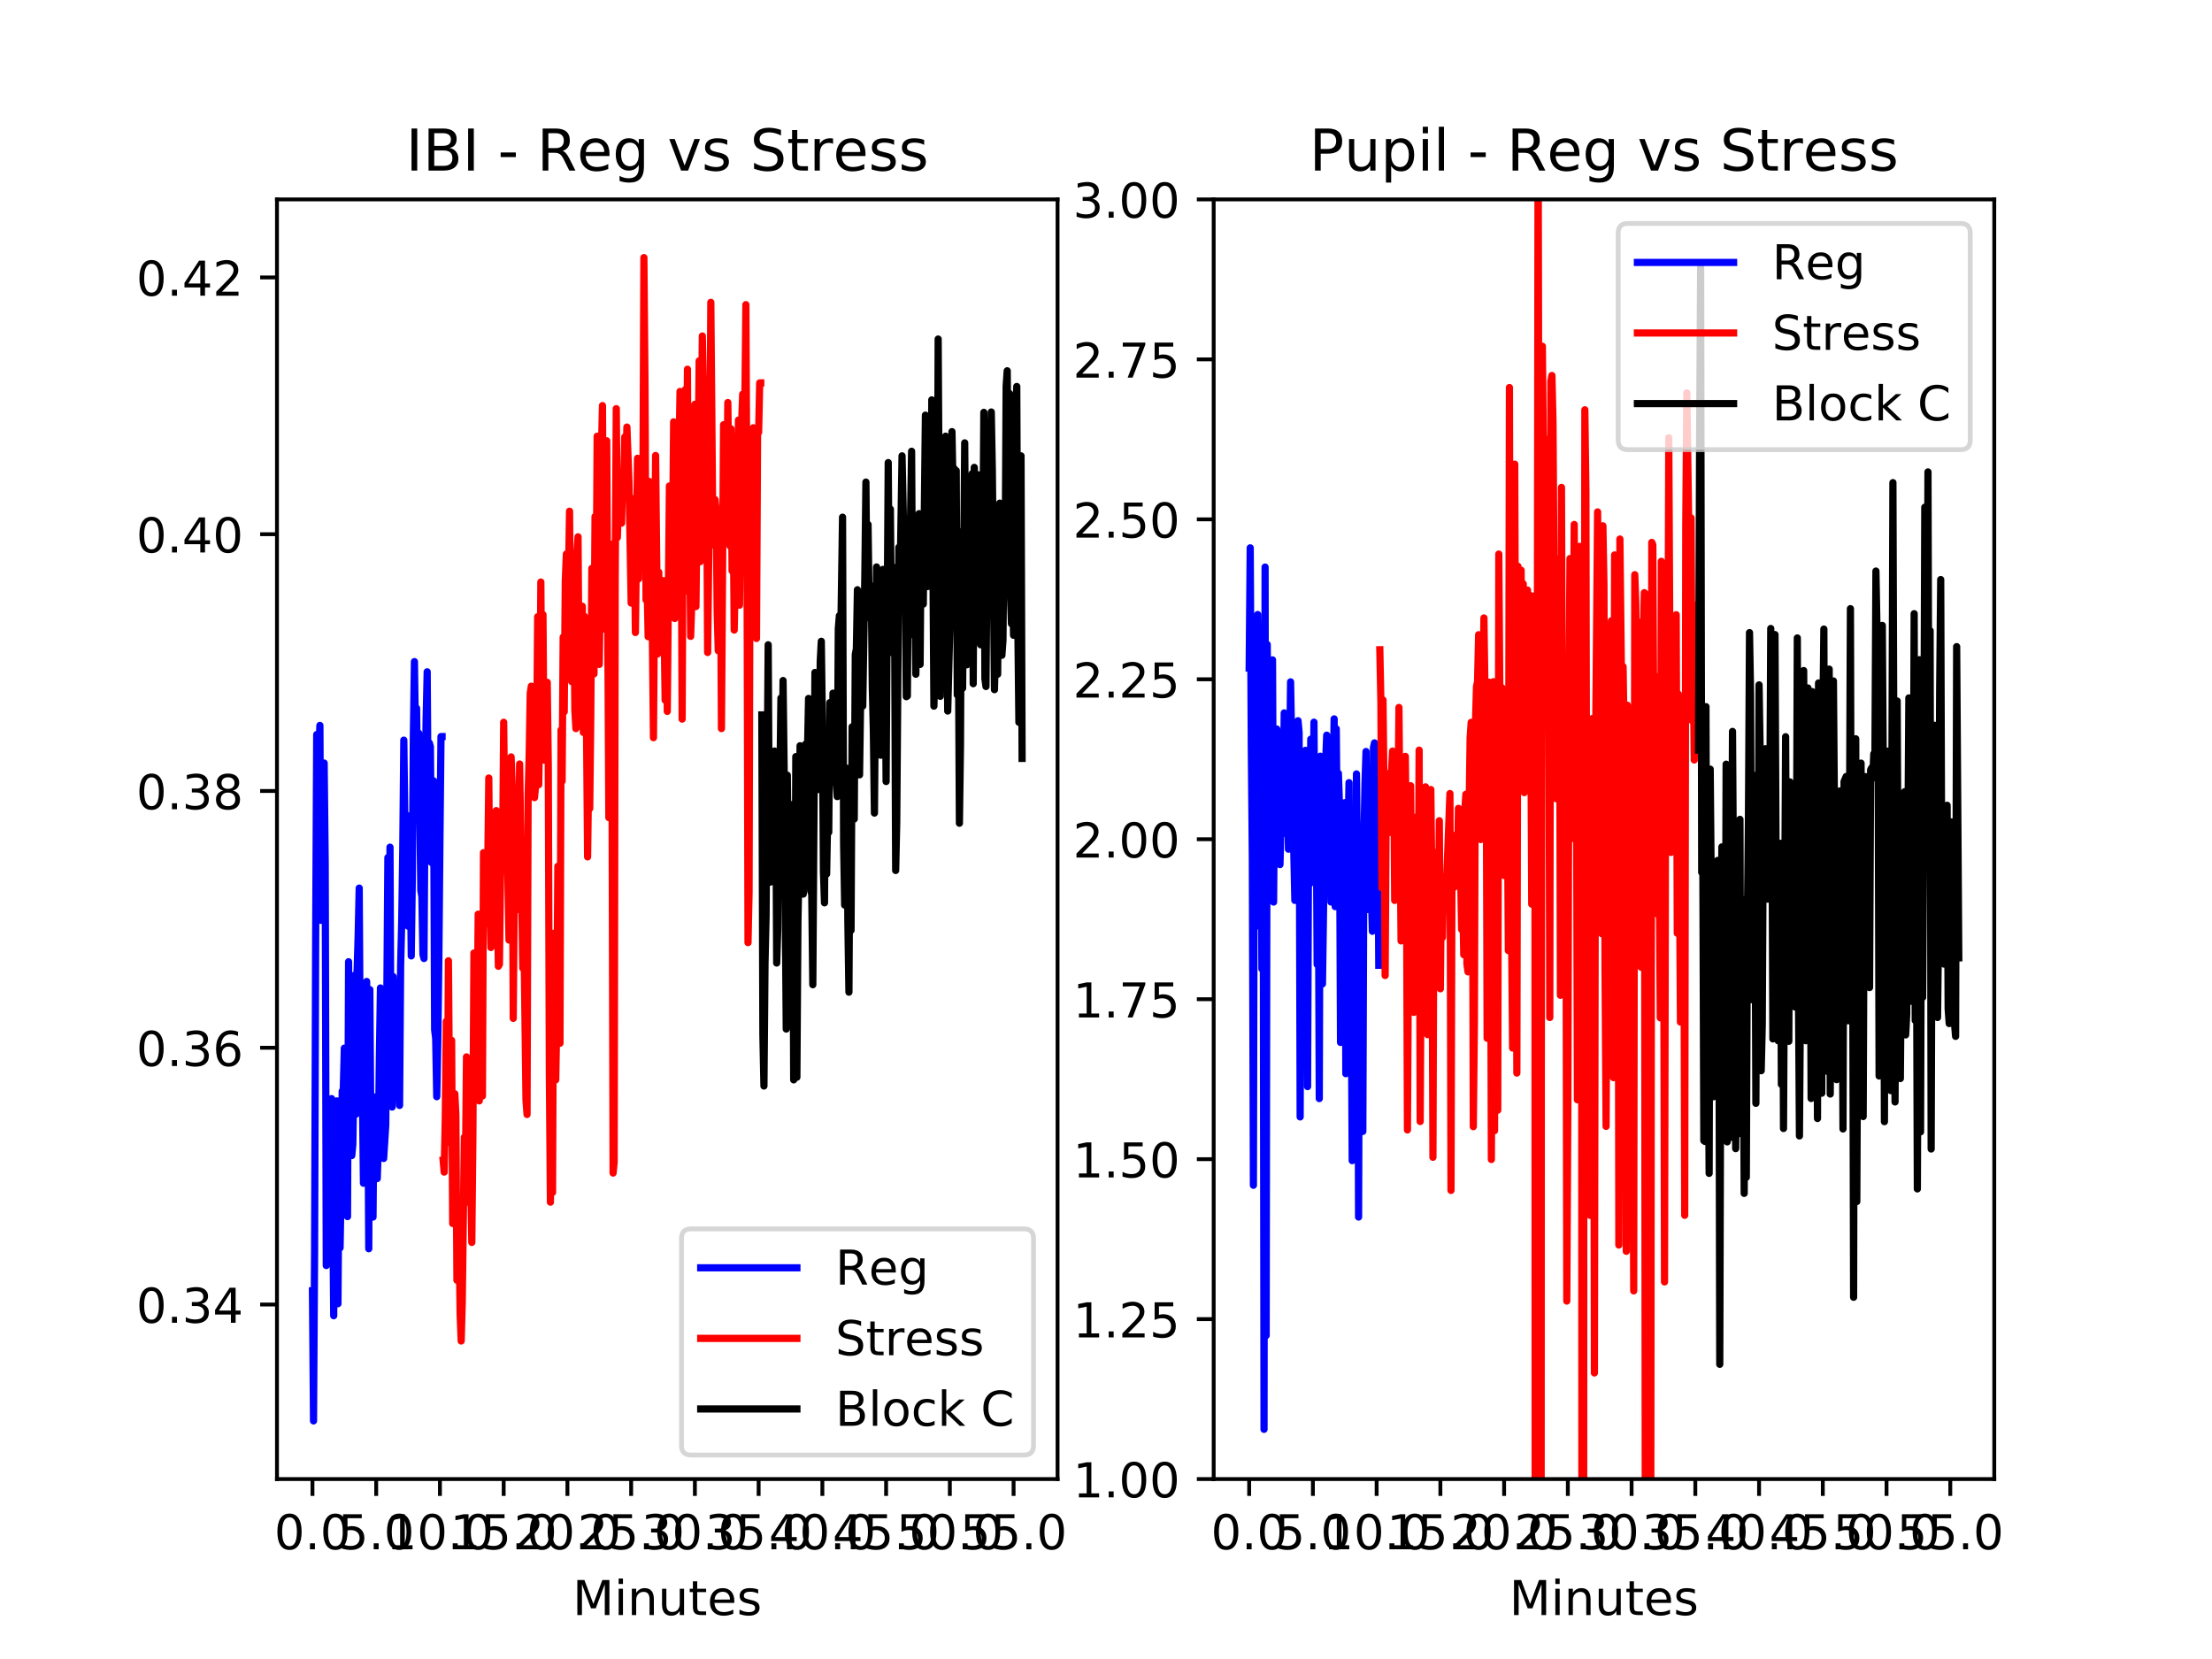 <?xml version="1.0" encoding="utf-8" standalone="no"?>
<!DOCTYPE svg PUBLIC "-//W3C//DTD SVG 1.1//EN"
  "http://www.w3.org/Graphics/SVG/1.1/DTD/svg11.dtd">
<!-- Created with matplotlib (http://matplotlib.org/) -->
<svg height="345pt" version="1.1" viewBox="0 0 460 345" width="460pt" xmlns="http://www.w3.org/2000/svg" xmlns:xlink="http://www.w3.org/1999/xlink">
 <defs>
  <style type="text/css">
*{stroke-linecap:butt;stroke-linejoin:round;}
  </style>
 </defs>
 <g id="figure_1">
  <g id="patch_1">
   <path d="M 0 345.6 
L 460.8 345.6 
L 460.8 0 
L 0 0 
z
" style="fill:#ffffff;"/>
  </g>
  <g id="axes_1">
   <g id="patch_2">
    <path d="M 57.6 307.584 
L 219.927 307.584 
L 219.927 41.472 
L 57.6 41.472 
z
" style="fill:#ffffff;"/>
   </g>
   <g id="matplotlib.axis_1">
    <g id="xtick_1">
     <g id="line2d_1">
      <defs>
       <path d="M 0 0 
L 0 3.5 
" id="mc98e70f7b8" style="stroke:#000000;stroke-width:0.8;"/>
      </defs>
      <g>
       <use style="stroke:#000000;stroke-width:0.8;" x="64.979" xlink:href="#mc98e70f7b8" y="307.584"/>
      </g>
     </g>
     <g id="text_1">
      <!-- 0.0 -->
      <defs>
       <path d="M 31.781 66.406 
Q 24.172 66.406 20.328 58.906 
Q 16.5 51.422 16.5 36.375 
Q 16.5 21.391 20.328 13.891 
Q 24.172 6.391 31.781 6.391 
Q 39.453 6.391 43.281 13.891 
Q 47.125 21.391 47.125 36.375 
Q 47.125 51.422 43.281 58.906 
Q 39.453 66.406 31.781 66.406 
z
M 31.781 74.219 
Q 44.047 74.219 50.516 64.516 
Q 56.984 54.828 56.984 36.375 
Q 56.984 17.969 50.516 8.266 
Q 44.047 -1.422 31.781 -1.422 
Q 19.531 -1.422 13.062 8.266 
Q 6.594 17.969 6.594 36.375 
Q 6.594 54.828 13.062 64.516 
Q 19.531 74.219 31.781 74.219 
z
" id="DejaVuSans-30"/>
       <path d="M 10.688 12.406 
L 21 12.406 
L 21 0 
L 10.688 0 
z
" id="DejaVuSans-2e"/>
      </defs>
      <g transform="translate(57.027 322.182)scale(0.1 -0.1)">
       <use xlink:href="#DejaVuSans-30"/>
       <use x="63.623" xlink:href="#DejaVuSans-2e"/>
       <use x="95.41" xlink:href="#DejaVuSans-30"/>
      </g>
     </g>
    </g>
    <g id="xtick_2">
     <g id="line2d_2">
      <g>
       <use style="stroke:#000000;stroke-width:0.8;" x="78.233" xlink:href="#mc98e70f7b8" y="307.584"/>
      </g>
     </g>
     <g id="text_2">
      <!-- 5.0 -->
      <defs>
       <path d="M 10.797 72.906 
L 49.516 72.906 
L 49.516 64.594 
L 19.828 64.594 
L 19.828 46.734 
Q 21.969 47.469 24.109 47.828 
Q 26.266 48.188 28.422 48.188 
Q 40.625 48.188 47.75 41.5 
Q 54.891 34.812 54.891 23.391 
Q 54.891 11.625 47.562 5.094 
Q 40.234 -1.422 26.906 -1.422 
Q 22.312 -1.422 17.547 -0.641 
Q 12.797 0.141 7.719 1.703 
L 7.719 11.625 
Q 12.109 9.234 16.797 8.062 
Q 21.484 6.891 26.703 6.891 
Q 35.156 6.891 40.078 11.328 
Q 45.016 15.766 45.016 23.391 
Q 45.016 31 40.078 35.438 
Q 35.156 39.891 26.703 39.891 
Q 22.75 39.891 18.812 39.016 
Q 14.891 38.141 10.797 36.281 
z
" id="DejaVuSans-35"/>
      </defs>
      <g transform="translate(70.282 322.182)scale(0.1 -0.1)">
       <use xlink:href="#DejaVuSans-35"/>
       <use x="63.623" xlink:href="#DejaVuSans-2e"/>
       <use x="95.41" xlink:href="#DejaVuSans-30"/>
      </g>
     </g>
    </g>
    <g id="xtick_3">
     <g id="line2d_3">
      <g>
       <use style="stroke:#000000;stroke-width:0.8;" x="91.488" xlink:href="#mc98e70f7b8" y="307.584"/>
      </g>
     </g>
     <g id="text_3">
      <!-- 10.0 -->
      <defs>
       <path d="M 12.406 8.297 
L 28.516 8.297 
L 28.516 63.922 
L 10.984 60.406 
L 10.984 69.391 
L 28.422 72.906 
L 38.281 72.906 
L 38.281 8.297 
L 54.391 8.297 
L 54.391 0 
L 12.406 0 
z
" id="DejaVuSans-31"/>
      </defs>
      <g transform="translate(80.355 322.182)scale(0.1 -0.1)">
       <use xlink:href="#DejaVuSans-31"/>
       <use x="63.623" xlink:href="#DejaVuSans-30"/>
       <use x="127.246" xlink:href="#DejaVuSans-2e"/>
       <use x="159.033" xlink:href="#DejaVuSans-30"/>
      </g>
     </g>
    </g>
    <g id="xtick_4">
     <g id="line2d_4">
      <g>
       <use style="stroke:#000000;stroke-width:0.8;" x="104.743" xlink:href="#mc98e70f7b8" y="307.584"/>
      </g>
     </g>
     <g id="text_4">
      <!-- 15.0 -->
      <g transform="translate(93.61 322.182)scale(0.1 -0.1)">
       <use xlink:href="#DejaVuSans-31"/>
       <use x="63.623" xlink:href="#DejaVuSans-35"/>
       <use x="127.246" xlink:href="#DejaVuSans-2e"/>
       <use x="159.033" xlink:href="#DejaVuSans-30"/>
      </g>
     </g>
    </g>
    <g id="xtick_5">
     <g id="line2d_5">
      <g>
       <use style="stroke:#000000;stroke-width:0.8;" x="117.998" xlink:href="#mc98e70f7b8" y="307.584"/>
      </g>
     </g>
     <g id="text_5">
      <!-- 20.0 -->
      <defs>
       <path d="M 19.188 8.297 
L 53.609 8.297 
L 53.609 0 
L 7.328 0 
L 7.328 8.297 
Q 12.938 14.109 22.625 23.891 
Q 32.328 33.688 34.812 36.531 
Q 39.547 41.844 41.422 45.531 
Q 43.312 49.219 43.312 52.781 
Q 43.312 58.594 39.234 62.25 
Q 35.156 65.922 28.609 65.922 
Q 23.969 65.922 18.812 64.312 
Q 13.672 62.703 7.812 59.422 
L 7.812 69.391 
Q 13.766 71.781 18.938 73 
Q 24.125 74.219 28.422 74.219 
Q 39.75 74.219 46.484 68.547 
Q 53.219 62.891 53.219 53.422 
Q 53.219 48.922 51.531 44.891 
Q 49.859 40.875 45.406 35.406 
Q 44.188 33.984 37.641 27.219 
Q 31.109 20.453 19.188 8.297 
z
" id="DejaVuSans-32"/>
      </defs>
      <g transform="translate(106.865 322.182)scale(0.1 -0.1)">
       <use xlink:href="#DejaVuSans-32"/>
       <use x="63.623" xlink:href="#DejaVuSans-30"/>
       <use x="127.246" xlink:href="#DejaVuSans-2e"/>
       <use x="159.033" xlink:href="#DejaVuSans-30"/>
      </g>
     </g>
    </g>
    <g id="xtick_6">
     <g id="line2d_6">
      <g>
       <use style="stroke:#000000;stroke-width:0.8;" x="131.253" xlink:href="#mc98e70f7b8" y="307.584"/>
      </g>
     </g>
     <g id="text_6">
      <!-- 25.0 -->
      <g transform="translate(120.12 322.182)scale(0.1 -0.1)">
       <use xlink:href="#DejaVuSans-32"/>
       <use x="63.623" xlink:href="#DejaVuSans-35"/>
       <use x="127.246" xlink:href="#DejaVuSans-2e"/>
       <use x="159.033" xlink:href="#DejaVuSans-30"/>
      </g>
     </g>
    </g>
    <g id="xtick_7">
     <g id="line2d_7">
      <g>
       <use style="stroke:#000000;stroke-width:0.8;" x="144.507" xlink:href="#mc98e70f7b8" y="307.584"/>
      </g>
     </g>
     <g id="text_7">
      <!-- 30.0 -->
      <defs>
       <path d="M 40.578 39.312 
Q 47.656 37.797 51.625 33 
Q 55.609 28.219 55.609 21.188 
Q 55.609 10.406 48.188 4.484 
Q 40.766 -1.422 27.094 -1.422 
Q 22.516 -1.422 17.656 -0.516 
Q 12.797 0.391 7.625 2.203 
L 7.625 11.719 
Q 11.719 9.328 16.594 8.109 
Q 21.484 6.891 26.812 6.891 
Q 36.078 6.891 40.938 10.547 
Q 45.797 14.203 45.797 21.188 
Q 45.797 27.641 41.281 31.266 
Q 36.766 34.906 28.719 34.906 
L 20.219 34.906 
L 20.219 43.016 
L 29.109 43.016 
Q 36.375 43.016 40.234 45.922 
Q 44.094 48.828 44.094 54.297 
Q 44.094 59.906 40.109 62.906 
Q 36.141 65.922 28.719 65.922 
Q 24.656 65.922 20.016 65.031 
Q 15.375 64.156 9.812 62.312 
L 9.812 71.094 
Q 15.438 72.656 20.344 73.438 
Q 25.25 74.219 29.594 74.219 
Q 40.828 74.219 47.359 69.109 
Q 53.906 64.016 53.906 55.328 
Q 53.906 49.266 50.438 45.094 
Q 46.969 40.922 40.578 39.312 
z
" id="DejaVuSans-33"/>
      </defs>
      <g transform="translate(133.375 322.182)scale(0.1 -0.1)">
       <use xlink:href="#DejaVuSans-33"/>
       <use x="63.623" xlink:href="#DejaVuSans-30"/>
       <use x="127.246" xlink:href="#DejaVuSans-2e"/>
       <use x="159.033" xlink:href="#DejaVuSans-30"/>
      </g>
     </g>
    </g>
    <g id="xtick_8">
     <g id="line2d_8">
      <g>
       <use style="stroke:#000000;stroke-width:0.8;" x="157.762" xlink:href="#mc98e70f7b8" y="307.584"/>
      </g>
     </g>
     <g id="text_8">
      <!-- 35.0 -->
      <g transform="translate(146.629 322.182)scale(0.1 -0.1)">
       <use xlink:href="#DejaVuSans-33"/>
       <use x="63.623" xlink:href="#DejaVuSans-35"/>
       <use x="127.246" xlink:href="#DejaVuSans-2e"/>
       <use x="159.033" xlink:href="#DejaVuSans-30"/>
      </g>
     </g>
    </g>
    <g id="xtick_9">
     <g id="line2d_9">
      <g>
       <use style="stroke:#000000;stroke-width:0.8;" x="171.017" xlink:href="#mc98e70f7b8" y="307.584"/>
      </g>
     </g>
     <g id="text_9">
      <!-- 40.0 -->
      <defs>
       <path d="M 37.797 64.312 
L 12.891 25.391 
L 37.797 25.391 
z
M 35.203 72.906 
L 47.609 72.906 
L 47.609 25.391 
L 58.016 25.391 
L 58.016 17.188 
L 47.609 17.188 
L 47.609 0 
L 37.797 0 
L 37.797 17.188 
L 4.891 17.188 
L 4.891 26.703 
z
" id="DejaVuSans-34"/>
      </defs>
      <g transform="translate(159.884 322.182)scale(0.1 -0.1)">
       <use xlink:href="#DejaVuSans-34"/>
       <use x="63.623" xlink:href="#DejaVuSans-30"/>
       <use x="127.246" xlink:href="#DejaVuSans-2e"/>
       <use x="159.033" xlink:href="#DejaVuSans-30"/>
      </g>
     </g>
    </g>
    <g id="xtick_10">
     <g id="line2d_10">
      <g>
       <use style="stroke:#000000;stroke-width:0.8;" x="184.272" xlink:href="#mc98e70f7b8" y="307.584"/>
      </g>
     </g>
     <g id="text_10">
      <!-- 45.0 -->
      <g transform="translate(173.139 322.182)scale(0.1 -0.1)">
       <use xlink:href="#DejaVuSans-34"/>
       <use x="63.623" xlink:href="#DejaVuSans-35"/>
       <use x="127.246" xlink:href="#DejaVuSans-2e"/>
       <use x="159.033" xlink:href="#DejaVuSans-30"/>
      </g>
     </g>
    </g>
    <g id="xtick_11">
     <g id="line2d_11">
      <g>
       <use style="stroke:#000000;stroke-width:0.8;" x="197.527" xlink:href="#mc98e70f7b8" y="307.584"/>
      </g>
     </g>
     <g id="text_11">
      <!-- 50.0 -->
      <g transform="translate(186.394 322.182)scale(0.1 -0.1)">
       <use xlink:href="#DejaVuSans-35"/>
       <use x="63.623" xlink:href="#DejaVuSans-30"/>
       <use x="127.246" xlink:href="#DejaVuSans-2e"/>
       <use x="159.033" xlink:href="#DejaVuSans-30"/>
      </g>
     </g>
    </g>
    <g id="xtick_12">
     <g id="line2d_12">
      <g>
       <use style="stroke:#000000;stroke-width:0.8;" x="210.781" xlink:href="#mc98e70f7b8" y="307.584"/>
      </g>
     </g>
     <g id="text_12">
      <!-- 55.0 -->
      <g transform="translate(199.649 322.182)scale(0.1 -0.1)">
       <use xlink:href="#DejaVuSans-35"/>
       <use x="63.623" xlink:href="#DejaVuSans-35"/>
       <use x="127.246" xlink:href="#DejaVuSans-2e"/>
       <use x="159.033" xlink:href="#DejaVuSans-30"/>
      </g>
     </g>
    </g>
    <g id="text_13">
     <!-- Minutes -->
     <defs>
      <path d="M 9.812 72.906 
L 24.516 72.906 
L 43.109 23.297 
L 61.812 72.906 
L 76.516 72.906 
L 76.516 0 
L 66.891 0 
L 66.891 64.016 
L 48.094 14.016 
L 38.188 14.016 
L 19.391 64.016 
L 19.391 0 
L 9.812 0 
z
" id="DejaVuSans-4d"/>
      <path d="M 9.422 54.688 
L 18.406 54.688 
L 18.406 0 
L 9.422 0 
z
M 9.422 75.984 
L 18.406 75.984 
L 18.406 64.594 
L 9.422 64.594 
z
" id="DejaVuSans-69"/>
      <path d="M 54.891 33.016 
L 54.891 0 
L 45.906 0 
L 45.906 32.719 
Q 45.906 40.484 42.875 44.328 
Q 39.844 48.188 33.797 48.188 
Q 26.516 48.188 22.312 43.547 
Q 18.109 38.922 18.109 30.906 
L 18.109 0 
L 9.078 0 
L 9.078 54.688 
L 18.109 54.688 
L 18.109 46.188 
Q 21.344 51.125 25.703 53.562 
Q 30.078 56 35.797 56 
Q 45.219 56 50.047 50.172 
Q 54.891 44.344 54.891 33.016 
z
" id="DejaVuSans-6e"/>
      <path d="M 8.5 21.578 
L 8.5 54.688 
L 17.484 54.688 
L 17.484 21.922 
Q 17.484 14.156 20.5 10.266 
Q 23.531 6.391 29.594 6.391 
Q 36.859 6.391 41.078 11.031 
Q 45.312 15.672 45.312 23.688 
L 45.312 54.688 
L 54.297 54.688 
L 54.297 0 
L 45.312 0 
L 45.312 8.406 
Q 42.047 3.422 37.719 1 
Q 33.406 -1.422 27.688 -1.422 
Q 18.266 -1.422 13.375 4.438 
Q 8.5 10.297 8.5 21.578 
z
M 31.109 56 
z
" id="DejaVuSans-75"/>
      <path d="M 18.312 70.219 
L 18.312 54.688 
L 36.812 54.688 
L 36.812 47.703 
L 18.312 47.703 
L 18.312 18.016 
Q 18.312 11.328 20.141 9.422 
Q 21.969 7.516 27.594 7.516 
L 36.812 7.516 
L 36.812 0 
L 27.594 0 
Q 17.188 0 13.234 3.875 
Q 9.281 7.766 9.281 18.016 
L 9.281 47.703 
L 2.688 47.703 
L 2.688 54.688 
L 9.281 54.688 
L 9.281 70.219 
z
" id="DejaVuSans-74"/>
      <path d="M 56.203 29.594 
L 56.203 25.203 
L 14.891 25.203 
Q 15.484 15.922 20.484 11.062 
Q 25.484 6.203 34.422 6.203 
Q 39.594 6.203 44.453 7.469 
Q 49.312 8.734 54.109 11.281 
L 54.109 2.781 
Q 49.266 0.734 44.188 -0.344 
Q 39.109 -1.422 33.891 -1.422 
Q 20.797 -1.422 13.156 6.188 
Q 5.516 13.812 5.516 26.812 
Q 5.516 40.234 12.766 48.109 
Q 20.016 56 32.328 56 
Q 43.359 56 49.781 48.891 
Q 56.203 41.797 56.203 29.594 
z
M 47.219 32.234 
Q 47.125 39.594 43.094 43.984 
Q 39.062 48.391 32.422 48.391 
Q 24.906 48.391 20.391 44.141 
Q 15.875 39.891 15.188 32.172 
z
" id="DejaVuSans-65"/>
      <path d="M 44.281 53.078 
L 44.281 44.578 
Q 40.484 46.531 36.375 47.5 
Q 32.281 48.484 27.875 48.484 
Q 21.188 48.484 17.844 46.438 
Q 14.5 44.391 14.5 40.281 
Q 14.5 37.156 16.891 35.375 
Q 19.281 33.594 26.516 31.984 
L 29.594 31.297 
Q 39.156 29.25 43.188 25.516 
Q 47.219 21.781 47.219 15.094 
Q 47.219 7.469 41.188 3.016 
Q 35.156 -1.422 24.609 -1.422 
Q 20.219 -1.422 15.453 -0.562 
Q 10.688 0.297 5.422 2 
L 5.422 11.281 
Q 10.406 8.688 15.234 7.391 
Q 20.062 6.109 24.812 6.109 
Q 31.156 6.109 34.562 8.281 
Q 37.984 10.453 37.984 14.406 
Q 37.984 18.062 35.516 20.016 
Q 33.062 21.969 24.703 23.781 
L 21.578 24.516 
Q 13.234 26.266 9.516 29.906 
Q 5.812 33.547 5.812 39.891 
Q 5.812 47.609 11.281 51.797 
Q 16.75 56 26.812 56 
Q 31.781 56 36.172 55.266 
Q 40.578 54.547 44.281 53.078 
z
" id="DejaVuSans-73"/>
     </defs>
     <g transform="translate(119.082 335.861)scale(0.1 -0.1)">
      <use xlink:href="#DejaVuSans-4d"/>
      <use x="86.279" xlink:href="#DejaVuSans-69"/>
      <use x="114.062" xlink:href="#DejaVuSans-6e"/>
      <use x="177.441" xlink:href="#DejaVuSans-75"/>
      <use x="240.82" xlink:href="#DejaVuSans-74"/>
      <use x="280.029" xlink:href="#DejaVuSans-65"/>
      <use x="341.553" xlink:href="#DejaVuSans-73"/>
     </g>
    </g>
   </g>
   <g id="matplotlib.axis_2">
    <g id="ytick_1">
     <g id="line2d_13">
      <defs>
       <path d="M 0 0 
L -3.5 0 
" id="m3f7fcbc5ea" style="stroke:#000000;stroke-width:0.8;"/>
      </defs>
      <g>
       <use style="stroke:#000000;stroke-width:0.8;" x="57.6" xlink:href="#m3f7fcbc5ea" y="271.282"/>
      </g>
     </g>
     <g id="text_14">
      <!-- 0.34 -->
      <g transform="translate(28.334 275.081)scale(0.1 -0.1)">
       <use xlink:href="#DejaVuSans-30"/>
       <use x="63.623" xlink:href="#DejaVuSans-2e"/>
       <use x="95.41" xlink:href="#DejaVuSans-33"/>
       <use x="159.033" xlink:href="#DejaVuSans-34"/>
      </g>
     </g>
    </g>
    <g id="ytick_2">
     <g id="line2d_14">
      <g>
       <use style="stroke:#000000;stroke-width:0.8;" x="57.6" xlink:href="#m3f7fcbc5ea" y="217.885"/>
      </g>
     </g>
     <g id="text_15">
      <!-- 0.36 -->
      <defs>
       <path d="M 33.016 40.375 
Q 26.375 40.375 22.484 35.828 
Q 18.609 31.297 18.609 23.391 
Q 18.609 15.531 22.484 10.953 
Q 26.375 6.391 33.016 6.391 
Q 39.656 6.391 43.531 10.953 
Q 47.406 15.531 47.406 23.391 
Q 47.406 31.297 43.531 35.828 
Q 39.656 40.375 33.016 40.375 
z
M 52.594 71.297 
L 52.594 62.312 
Q 48.875 64.062 45.094 64.984 
Q 41.312 65.922 37.594 65.922 
Q 27.828 65.922 22.672 59.328 
Q 17.531 52.734 16.797 39.406 
Q 19.672 43.656 24.016 45.922 
Q 28.375 48.188 33.594 48.188 
Q 44.578 48.188 50.953 41.516 
Q 57.328 34.859 57.328 23.391 
Q 57.328 12.156 50.688 5.359 
Q 44.047 -1.422 33.016 -1.422 
Q 20.359 -1.422 13.672 8.266 
Q 6.984 17.969 6.984 36.375 
Q 6.984 53.656 15.188 63.938 
Q 23.391 74.219 37.203 74.219 
Q 40.922 74.219 44.703 73.484 
Q 48.484 72.75 52.594 71.297 
z
" id="DejaVuSans-36"/>
      </defs>
      <g transform="translate(28.334 221.684)scale(0.1 -0.1)">
       <use xlink:href="#DejaVuSans-30"/>
       <use x="63.623" xlink:href="#DejaVuSans-2e"/>
       <use x="95.41" xlink:href="#DejaVuSans-33"/>
       <use x="159.033" xlink:href="#DejaVuSans-36"/>
      </g>
     </g>
    </g>
    <g id="ytick_3">
     <g id="line2d_15">
      <g>
       <use style="stroke:#000000;stroke-width:0.8;" x="57.6" xlink:href="#m3f7fcbc5ea" y="164.488"/>
      </g>
     </g>
     <g id="text_16">
      <!-- 0.38 -->
      <defs>
       <path d="M 31.781 34.625 
Q 24.75 34.625 20.719 30.859 
Q 16.703 27.094 16.703 20.516 
Q 16.703 13.922 20.719 10.156 
Q 24.75 6.391 31.781 6.391 
Q 38.812 6.391 42.859 10.172 
Q 46.922 13.969 46.922 20.516 
Q 46.922 27.094 42.891 30.859 
Q 38.875 34.625 31.781 34.625 
z
M 21.922 38.812 
Q 15.578 40.375 12.031 44.719 
Q 8.5 49.078 8.5 55.328 
Q 8.5 64.062 14.719 69.141 
Q 20.953 74.219 31.781 74.219 
Q 42.672 74.219 48.875 69.141 
Q 55.078 64.062 55.078 55.328 
Q 55.078 49.078 51.531 44.719 
Q 48 40.375 41.703 38.812 
Q 48.828 37.156 52.797 32.312 
Q 56.781 27.484 56.781 20.516 
Q 56.781 9.906 50.312 4.234 
Q 43.844 -1.422 31.781 -1.422 
Q 19.734 -1.422 13.25 4.234 
Q 6.781 9.906 6.781 20.516 
Q 6.781 27.484 10.781 32.312 
Q 14.797 37.156 21.922 38.812 
z
M 18.312 54.391 
Q 18.312 48.734 21.844 45.562 
Q 25.391 42.391 31.781 42.391 
Q 38.141 42.391 41.719 45.562 
Q 45.312 48.734 45.312 54.391 
Q 45.312 60.062 41.719 63.234 
Q 38.141 66.406 31.781 66.406 
Q 25.391 66.406 21.844 63.234 
Q 18.312 60.062 18.312 54.391 
z
" id="DejaVuSans-38"/>
      </defs>
      <g transform="translate(28.334 168.287)scale(0.1 -0.1)">
       <use xlink:href="#DejaVuSans-30"/>
       <use x="63.623" xlink:href="#DejaVuSans-2e"/>
       <use x="95.41" xlink:href="#DejaVuSans-33"/>
       <use x="159.033" xlink:href="#DejaVuSans-38"/>
      </g>
     </g>
    </g>
    <g id="ytick_4">
     <g id="line2d_16">
      <g>
       <use style="stroke:#000000;stroke-width:0.8;" x="57.6" xlink:href="#m3f7fcbc5ea" y="111.091"/>
      </g>
     </g>
     <g id="text_17">
      <!-- 0.40 -->
      <g transform="translate(28.334 114.89)scale(0.1 -0.1)">
       <use xlink:href="#DejaVuSans-30"/>
       <use x="63.623" xlink:href="#DejaVuSans-2e"/>
       <use x="95.41" xlink:href="#DejaVuSans-34"/>
       <use x="159.033" xlink:href="#DejaVuSans-30"/>
      </g>
     </g>
    </g>
    <g id="ytick_5">
     <g id="line2d_17">
      <g>
       <use style="stroke:#000000;stroke-width:0.8;" x="57.6" xlink:href="#m3f7fcbc5ea" y="57.694"/>
      </g>
     </g>
     <g id="text_18">
      <!-- 0.42 -->
      <g transform="translate(28.334 61.493)scale(0.1 -0.1)">
       <use xlink:href="#DejaVuSans-30"/>
       <use x="63.623" xlink:href="#DejaVuSans-2e"/>
       <use x="95.41" xlink:href="#DejaVuSans-34"/>
       <use x="159.033" xlink:href="#DejaVuSans-32"/>
      </g>
     </g>
    </g>
   </g>
   <g id="line2d_18">
    <path clip-path="url(#p94933a71ed)" d="M 64.979 268.43 
L 65.199 295.488 
L 65.42 260.369 
L 65.641 195.961 
L 65.862 152.751 
L 66.083 176.081 
L 66.304 156.122 
L 66.525 150.856 
L 66.746 191.385 
L 66.967 168.863 
L 67.188 163.979 
L 67.409 158.679 
L 67.629 179.676 
L 67.85 263.181 
L 68.071 238.497 
L 68.292 235.734 
L 68.513 249.058 
L 68.734 229.138 
L 68.955 228.465 
L 69.176 249.058 
L 69.397 273.617 
L 69.618 241.252 
L 69.839 235.262 
L 70.06 228.937 
L 70.28 271.117 
L 70.501 241.925 
L 70.722 259.494 
L 70.943 246.636 
L 71.164 226.918 
L 71.385 226.648 
L 71.606 217.967 
L 71.827 235.599 
L 72.048 248.746 
L 72.269 252.995 
L 72.49 199.999 
L 72.71 226.648 
L 72.931 221.87 
L 73.152 240.31 
L 73.373 237.998 
L 73.594 224.091 
L 73.815 202.758 
L 74.036 231.696 
L 74.257 202.018 
L 74.478 194.75 
L 74.699 184.684 
L 74.92 219.784 
L 75.141 213.055 
L 75.361 227.321 
L 75.582 246.059 
L 75.803 245.492 
L 76.024 226.985 
L 76.245 204.104 
L 76.466 220.996 
L 76.687 259.681 
L 76.908 205.787 
L 77.129 235.935 
L 77.35 238.425 
L 77.571 253.096 
L 77.791 228.124 
L 78.012 245.222 
L 78.233 236.685 
L 78.454 245.088 
L 78.675 238.022 
L 78.896 219.582 
L 79.117 205.45 
L 79.338 215.073 
L 79.559 228.802 
L 79.78 240.915 
L 80.001 237.483 
L 80.222 233.936 
L 80.442 207.469 
L 80.663 178.33 
L 80.884 210.026 
L 81.105 176.176 
L 81.326 225.908 
L 81.547 230.215 
L 81.768 203.095 
L 81.989 210.161 
L 82.21 215.343 
L 82.431 213.526 
L 82.652 208.478 
L 82.873 224.226 
L 83.093 229.879 
L 83.314 200.739 
L 83.535 191.789 
L 83.756 176.883 
L 83.977 153.918 
L 84.198 171.802 
L 84.419 171.488 
L 84.64 169.581 
L 84.861 192.596 
L 85.082 185.53 
L 85.303 177.32 
L 85.523 198.788 
L 85.744 182.569 
L 85.965 152.824 
L 86.186 137.587 
L 86.407 153.918 
L 86.628 147.283 
L 86.849 165.072 
L 87.07 152.46 
L 87.291 168.134 
L 87.512 185.194 
L 87.733 186.433 
L 87.954 198.451 
L 88.174 199.326 
L 88.395 165.801 
L 88.616 149.616 
L 88.837 139.701 
L 89.058 171.269 
L 89.279 154.501 
L 89.5 155.247 
L 89.721 179.361 
L 89.942 179.137 
L 90.163 162.375 
L 90.384 214.131 
L 90.604 215.948 
L 90.825 228.062 
L 91.046 216.689 
L 91.267 198.788 
L 91.488 174.477 
L 91.709 153.174 
L 91.93 153.174 
" style="fill:none;stroke:#0000ff;stroke-linecap:square;stroke-width:1.5;"/>
   </g>
   <g id="line2d_19">
    <path clip-path="url(#p94933a71ed)" d="M 92.151 241.252 
L 92.372 243.747 
L 92.593 232.907 
L 92.814 212.382 
L 93.035 235.397 
L 93.255 199.797 
L 93.476 228.374 
L 93.697 237.685 
L 93.918 216.352 
L 94.139 254.442 
L 94.36 253.807 
L 94.581 227.456 
L 94.802 231.763 
L 95.023 266.243 
L 95.465 256.869 
L 95.685 273.179 
L 95.906 278.866 
L 96.127 270.805 
L 96.569 236.474 
L 96.79 243.122 
L 97.011 219.784 
L 97.232 249.996 
L 97.453 233.782 
L 97.674 231.628 
L 98.116 258.369 
L 98.336 236.743 
L 98.557 198.182 
L 98.778 225.033 
L 98.999 207.469 
L 99.22 213.795 
L 99.441 190.106 
L 99.662 228.937 
L 99.883 203.97 
L 100.325 227.927 
L 100.546 177.32 
L 100.987 190.779 
L 101.208 192.058 
L 101.429 180.55 
L 101.65 161.791 
L 101.871 186.674 
L 102.092 197.038 
L 102.313 186.001 
L 102.534 196.5 
L 102.976 174.987 
L 103.197 168.572 
L 103.638 200.941 
L 103.859 200.537 
L 104.08 182.367 
L 104.301 173.888 
L 104.522 177.466 
L 104.743 150.2 
L 104.964 169.374 
L 105.185 169.379 
L 105.406 170.523 
L 105.848 195.49 
L 106.068 193.651 
L 106.289 157.4 
L 106.51 163.541 
L 106.731 211.776 
L 106.952 185.598 
L 107.173 185.267 
L 107.394 189.232 
L 107.615 168.975 
L 107.836 177.83 
L 108.057 158.875 
L 108.719 201.345 
L 108.94 193.539 
L 109.382 228.735 
L 109.603 231.763 
L 109.824 165.611 
L 110.045 157.053 
L 110.266 144.149 
L 110.487 142.69 
L 110.708 159.313 
L 110.929 152.757 
L 111.149 165.874 
L 111.37 163.541 
L 111.591 155.011 
L 111.812 128.255 
L 112.033 163.177 
L 112.254 148.887 
L 112.475 121.038 
L 112.696 155.667 
L 112.917 127.818 
L 113.138 158.073 
L 113.359 144.659 
L 113.579 149.981 
L 113.8 141.889 
L 114.021 159.167 
L 114.242 223.62 
L 114.463 250 
L 114.684 215.814 
L 114.905 247.981 
L 115.126 194.077 
L 115.347 200.605 
L 115.568 224.562 
L 115.789 211.843 
L 116.01 180.147 
L 116.23 207.334 
L 116.451 216.958 
L 116.672 151.804 
L 116.893 162.448 
L 117.114 132.484 
L 117.335 148.013 
L 117.556 120.819 
L 117.777 115.205 
L 117.998 133.067 
L 118.44 106.311 
L 118.661 133.65 
L 118.881 141.743 
L 119.102 133.577 
L 119.323 121.111 
L 119.544 147.648 
L 119.765 151.512 
L 119.986 114.841 
L 120.207 111.633 
L 120.428 143.055 
L 120.649 151.002 
L 120.87 143.711 
L 121.091 126.068 
L 121.311 152.314 
L 121.532 128.182 
L 121.753 151.512 
L 121.974 152.022 
L 122.195 178.195 
L 122.416 160.844 
L 122.637 168.134 
L 122.858 148.523 
L 123.079 118.195 
L 123.3 123.079 
L 123.521 140.139 
L 123.742 107.411 
L 123.962 127.308 
L 124.183 90.71 
L 124.404 102.01 
L 124.625 138.17 
L 124.846 121.329 
L 125.067 93.699 
L 125.288 84.347 
L 125.509 130.807 
L 125.73 125.995 
L 125.951 100.187 
L 126.172 91.664 
L 126.613 170.03 
L 127.055 113.164 
L 127.276 162.812 
L 127.497 243.944 
L 127.718 241.684 
L 127.939 119.944 
L 128.16 84.983 
L 128.381 111.779 
L 128.823 99.021 
L 129.264 108.79 
L 129.485 99.166 
L 129.706 100.333 
L 129.927 90.855 
L 130.148 96.834 
L 130.369 88.814 
L 130.811 100.552 
L 131.253 125.412 
L 131.694 103.687 
L 131.915 112.024 
L 132.136 131.536 
L 132.578 95.303 
L 132.799 120.382 
L 133.02 99.385 
L 133.241 96.674 
L 133.462 118.34 
L 133.683 105.728 
L 133.904 53.568 
L 134.124 78.859 
L 134.345 124.756 
L 134.566 121.402 
L 134.787 132.411 
L 135.008 100.114 
L 135.45 132.411 
L 135.671 133.14 
L 135.892 153.407 
L 136.334 94.719 
L 136.775 135.983 
L 136.996 118.997 
L 137.217 130.297 
L 137.438 128.693 
L 137.659 134.89 
L 137.88 120.746 
L 138.101 130.224 
L 138.322 145.607 
L 138.543 120.673 
L 138.764 147.94 
L 139.205 101.062 
L 139.426 113.674 
L 139.647 110.394 
L 139.868 112.071 
L 140.089 87.72 
L 140.31 128.62 
L 140.531 106.298 
L 140.752 98.437 
L 140.973 109.373 
L 141.415 81.404 
L 141.636 100.552 
L 141.856 149.544 
L 142.077 98.345 
L 142.519 81.007 
L 142.74 107.915 
L 142.961 76.785 
L 143.182 123.006 
L 143.403 109.009 
L 143.624 132.338 
L 144.066 119.361 
L 144.286 87.29 
L 144.507 84.075 
L 144.728 126.141 
L 144.949 106.967 
L 145.17 97.635 
L 145.391 75.042 
L 145.612 116.809 
L 146.054 69.872 
L 146.275 81.404 
L 146.496 106.749 
L 146.717 94.607 
L 146.937 95.23 
L 147.158 135.692 
L 147.6 97.125 
L 147.821 62.873 
L 148.263 113.31 
L 148.484 111.998 
L 148.705 103.905 
L 148.926 106.165 
L 149.147 127.453 
L 149.367 135.327 
L 149.588 117.32 
L 149.809 112.362 
L 150.03 151.512 
L 150.472 88.324 
L 151.135 104.343 
L 151.356 83.711 
L 151.798 113.529 
L 152.018 89.179 
L 152.239 118.705 
L 152.46 104.999 
L 152.681 131.026 
L 152.902 120.296 
L 153.123 90.637 
L 153.344 116.736 
L 153.565 87.369 
L 153.786 125.85 
L 154.228 88.005 
L 154.448 81.961 
L 154.669 106.092 
L 155.111 63.35 
L 155.332 107.988 
L 155.553 196.029 
L 155.774 185.463 
L 155.995 101.281 
L 156.216 90.391 
L 156.437 112.216 
L 156.658 88.96 
L 156.879 103.037 
L 157.099 96.906 
L 157.32 132.775 
L 157.541 90.232 
L 157.762 89.908 
L 157.983 79.628 
L 158.204 79.628 
L 158.204 79.628 
" style="fill:none;stroke:#ff0000;stroke-linecap:square;stroke-width:1.5;"/>
   </g>
   <g id="line2d_20">
    <path clip-path="url(#p94933a71ed)" d="M 158.425 148.669 
L 158.646 215.141 
L 158.867 225.841 
L 159.088 200.403 
L 159.309 190.578 
L 159.75 134.088 
L 159.971 172.004 
L 160.192 183.444 
L 160.413 165.51 
L 160.634 176.154 
L 160.855 173.35 
L 161.076 156.178 
L 161.297 157.855 
L 161.518 200.268 
L 161.739 193.269 
L 161.96 162.375 
L 162.18 163.104 
L 162.401 145.169 
L 162.622 162.375 
L 162.843 141.524 
L 163.064 159.823 
L 163.506 213.997 
L 163.727 161.208 
L 163.948 183.175 
L 164.169 183.242 
L 164.39 191.856 
L 164.611 167.332 
L 164.831 169.811 
L 165.052 224.562 
L 165.273 209.555 
L 165.494 157.344 
L 165.715 224.024 
L 165.936 191.654 
L 166.157 180.416 
L 166.378 155.084 
L 166.599 176.227 
L 166.82 159.958 
L 167.041 185.934 
L 167.261 180.455 
L 167.482 154.793 
L 167.703 167.158 
L 168.145 145.242 
L 168.366 150.2 
L 168.587 185.328 
L 168.808 185.923 
L 169.029 204.777 
L 169.471 139.847 
L 169.692 152.97 
L 169.912 151.731 
L 170.133 164.197 
L 170.354 153.918 
L 170.575 137.514 
L 170.796 133.359 
L 171.017 150.418 
L 171.238 181.291 
L 171.459 187.751 
L 171.68 154.866 
L 171.901 181.762 
L 172.122 169.738 
L 172.342 173.08 
L 172.563 146.117 
L 172.784 159.313 
L 173.005 162.302 
L 173.226 144.149 
L 173.447 148.377 
L 173.889 162.666 
L 174.11 165.655 
L 174.331 130.734 
L 174.552 128.037 
L 174.773 136.567 
L 175.214 107.551 
L 175.435 175.503 
L 175.656 188.222 
L 176.098 159.75 
L 176.319 191.722 
L 176.54 206.325 
L 176.761 167.988 
L 176.982 193.471 
L 177.203 151.147 
L 177.424 157.053 
L 177.644 170.321 
L 177.865 136.056 
L 178.086 134.963 
L 178.307 122.642 
L 178.528 150.71 
L 178.749 161.135 
L 179.191 129.641 
L 179.412 146.846 
L 179.854 119.288 
L 180.074 100.253 
L 180.295 124.683 
L 180.516 109.081 
L 180.737 125.631 
L 180.958 128.62 
L 181.179 121.84 
L 181.4 142.763 
L 181.621 152.095 
L 181.842 169.082 
L 182.284 117.903 
L 182.505 123.517 
L 182.725 144.294 
L 182.946 132.775 
L 183.167 157.053 
L 183.388 147.721 
L 183.609 118.413 
L 183.83 150.345 
L 184.051 133.577 
L 184.272 162.521 
L 184.714 96.197 
L 184.935 126.797 
L 185.155 105.874 
L 185.376 129.932 
L 185.597 135.765 
L 185.818 117.976 
L 186.039 128.474 
L 186.26 181.021 
L 186.481 170.994 
L 186.923 113.82 
L 187.144 122.496 
L 187.586 94.792 
L 188.027 115.424 
L 188.248 119.288 
L 188.469 144.878 
L 188.69 144.732 
L 188.911 116.372 
L 189.132 121.767 
L 189.574 93.844 
L 189.795 131.974 
L 190.016 121.184 
L 190.236 123.079 
L 190.457 140.212 
L 190.678 119.726 
L 190.899 128.839 
L 191.12 106.821 
L 191.341 138.17 
L 191.562 110.394 
L 192.004 125.631 
L 192.446 86.335 
L 192.667 118.307 
L 192.887 121.986 
L 193.108 107.551 
L 193.329 106.894 
L 193.55 121.329 
L 193.771 83.154 
L 194.213 146.846 
L 194.655 126.579 
L 194.876 129.495 
L 195.097 70.508 
L 195.538 144.805 
L 195.759 126.87 
L 195.98 136.567 
L 196.201 138.972 
L 196.422 126.214 
L 196.643 90.71 
L 197.085 147.867 
L 197.748 121.184 
L 197.968 89.762 
L 198.189 101.765 
L 198.41 97.417 
L 198.631 103.468 
L 198.852 97.867 
L 199.073 144.513 
L 199.294 131.317 
L 199.515 171.196 
L 199.736 155.011 
L 199.957 110.54 
L 200.178 143.128 
L 200.619 92.095 
L 200.84 123.444 
L 201.061 138.243 
L 201.282 118.34 
L 201.503 135.4 
L 201.724 125.922 
L 202.166 98.504 
L 202.387 142.18 
L 202.608 97.198 
L 202.829 113.893 
L 203.049 116.736 
L 203.27 130.734 
L 203.491 98.742 
L 203.712 122.496 
L 203.933 134.088 
L 204.375 117.393 
L 204.596 85.752 
L 204.817 141.159 
L 205.038 142.763 
L 205.259 116.955 
L 205.48 119.434 
L 205.7 120.163 
L 205.921 94.925 
L 206.142 85.679 
L 206.363 97.947 
L 206.805 143.42 
L 207.026 134.452 
L 207.247 120.455 
L 207.468 140.212 
L 207.689 112.216 
L 207.91 104.634 
L 208.13 114.768 
L 208.351 136.275 
L 208.572 133.14 
L 208.793 110.394 
L 209.014 118.924 
L 209.235 80.291 
L 209.456 77.11 
L 209.677 103.176 
L 209.898 81.815 
L 210.119 123.371 
L 210.34 129.713 
L 210.561 122.059 
L 210.781 132.119 
L 211.002 125.85 
L 211.223 85.381 
L 211.444 80.37 
L 211.665 129.713 
L 211.886 150.2 
L 212.328 94.792 
L 212.549 157.709 
L 212.549 157.709 
" style="fill:none;stroke:#000000;stroke-linecap:square;stroke-width:1.5;"/>
   </g>
   <g id="patch_3">
    <path d="M 57.6 307.584 
L 57.6 41.472 
" style="fill:none;stroke:#000000;stroke-linecap:square;stroke-linejoin:miter;stroke-width:0.8;"/>
   </g>
   <g id="patch_4">
    <path d="M 219.927 307.584 
L 219.927 41.472 
" style="fill:none;stroke:#000000;stroke-linecap:square;stroke-linejoin:miter;stroke-width:0.8;"/>
   </g>
   <g id="patch_5">
    <path d="M 57.6 307.584 
L 219.927 307.584 
" style="fill:none;stroke:#000000;stroke-linecap:square;stroke-linejoin:miter;stroke-width:0.8;"/>
   </g>
   <g id="patch_6">
    <path d="M 57.6 41.472 
L 219.927 41.472 
" style="fill:none;stroke:#000000;stroke-linecap:square;stroke-linejoin:miter;stroke-width:0.8;"/>
   </g>
   <g id="text_19">
    <!-- IBI - Reg vs Stress -->
    <defs>
     <path d="M 9.812 72.906 
L 19.672 72.906 
L 19.672 0 
L 9.812 0 
z
" id="DejaVuSans-49"/>
     <path d="M 19.672 34.812 
L 19.672 8.109 
L 35.5 8.109 
Q 43.453 8.109 47.281 11.406 
Q 51.125 14.703 51.125 21.484 
Q 51.125 28.328 47.281 31.562 
Q 43.453 34.812 35.5 34.812 
z
M 19.672 64.797 
L 19.672 42.828 
L 34.281 42.828 
Q 41.5 42.828 45.031 45.531 
Q 48.578 48.25 48.578 53.812 
Q 48.578 59.328 45.031 62.062 
Q 41.5 64.797 34.281 64.797 
z
M 9.812 72.906 
L 35.016 72.906 
Q 46.297 72.906 52.391 68.219 
Q 58.5 63.531 58.5 54.891 
Q 58.5 48.188 55.375 44.234 
Q 52.25 40.281 46.188 39.312 
Q 53.469 37.75 57.5 32.781 
Q 61.531 27.828 61.531 20.406 
Q 61.531 10.641 54.891 5.312 
Q 48.25 0 35.984 0 
L 9.812 0 
z
" id="DejaVuSans-42"/>
     <path id="DejaVuSans-20"/>
     <path d="M 4.891 31.391 
L 31.203 31.391 
L 31.203 23.391 
L 4.891 23.391 
z
" id="DejaVuSans-2d"/>
     <path d="M 44.391 34.188 
Q 47.562 33.109 50.562 29.594 
Q 53.562 26.078 56.594 19.922 
L 66.609 0 
L 56 0 
L 46.688 18.703 
Q 43.062 26.031 39.672 28.422 
Q 36.281 30.812 30.422 30.812 
L 19.672 30.812 
L 19.672 0 
L 9.812 0 
L 9.812 72.906 
L 32.078 72.906 
Q 44.578 72.906 50.734 67.672 
Q 56.891 62.453 56.891 51.906 
Q 56.891 45.016 53.688 40.469 
Q 50.484 35.938 44.391 34.188 
z
M 19.672 64.797 
L 19.672 38.922 
L 32.078 38.922 
Q 39.203 38.922 42.844 42.219 
Q 46.484 45.516 46.484 51.906 
Q 46.484 58.297 42.844 61.547 
Q 39.203 64.797 32.078 64.797 
z
" id="DejaVuSans-52"/>
     <path d="M 45.406 27.984 
Q 45.406 37.75 41.375 43.109 
Q 37.359 48.484 30.078 48.484 
Q 22.859 48.484 18.828 43.109 
Q 14.797 37.75 14.797 27.984 
Q 14.797 18.266 18.828 12.891 
Q 22.859 7.516 30.078 7.516 
Q 37.359 7.516 41.375 12.891 
Q 45.406 18.266 45.406 27.984 
z
M 54.391 6.781 
Q 54.391 -7.172 48.188 -13.984 
Q 42 -20.797 29.203 -20.797 
Q 24.469 -20.797 20.266 -20.094 
Q 16.062 -19.391 12.109 -17.922 
L 12.109 -9.188 
Q 16.062 -11.328 19.922 -12.344 
Q 23.781 -13.375 27.781 -13.375 
Q 36.625 -13.375 41.016 -8.766 
Q 45.406 -4.156 45.406 5.172 
L 45.406 9.625 
Q 42.625 4.781 38.281 2.391 
Q 33.938 0 27.875 0 
Q 17.828 0 11.672 7.656 
Q 5.516 15.328 5.516 27.984 
Q 5.516 40.672 11.672 48.328 
Q 17.828 56 27.875 56 
Q 33.938 56 38.281 53.609 
Q 42.625 51.219 45.406 46.391 
L 45.406 54.688 
L 54.391 54.688 
z
" id="DejaVuSans-67"/>
     <path d="M 2.984 54.688 
L 12.5 54.688 
L 29.594 8.797 
L 46.688 54.688 
L 56.203 54.688 
L 35.688 0 
L 23.484 0 
z
" id="DejaVuSans-76"/>
     <path d="M 53.516 70.516 
L 53.516 60.891 
Q 47.906 63.578 42.922 64.891 
Q 37.938 66.219 33.297 66.219 
Q 25.25 66.219 20.875 63.094 
Q 16.5 59.969 16.5 54.203 
Q 16.5 49.359 19.406 46.891 
Q 22.312 44.438 30.422 42.922 
L 36.375 41.703 
Q 47.406 39.594 52.656 34.297 
Q 57.906 29 57.906 20.125 
Q 57.906 9.516 50.797 4.047 
Q 43.703 -1.422 29.984 -1.422 
Q 24.812 -1.422 18.969 -0.25 
Q 13.141 0.922 6.891 3.219 
L 6.891 13.375 
Q 12.891 10.016 18.656 8.297 
Q 24.422 6.594 29.984 6.594 
Q 38.422 6.594 43.016 9.906 
Q 47.609 13.234 47.609 19.391 
Q 47.609 24.75 44.312 27.781 
Q 41.016 30.812 33.5 32.328 
L 27.484 33.5 
Q 16.453 35.688 11.516 40.375 
Q 6.594 45.062 6.594 53.422 
Q 6.594 63.094 13.406 68.656 
Q 20.219 74.219 32.172 74.219 
Q 37.312 74.219 42.625 73.281 
Q 47.953 72.359 53.516 70.516 
z
" id="DejaVuSans-53"/>
     <path d="M 41.109 46.297 
Q 39.594 47.172 37.812 47.578 
Q 36.031 48 33.891 48 
Q 26.266 48 22.188 43.047 
Q 18.109 38.094 18.109 28.812 
L 18.109 0 
L 9.078 0 
L 9.078 54.688 
L 18.109 54.688 
L 18.109 46.188 
Q 20.953 51.172 25.484 53.578 
Q 30.031 56 36.531 56 
Q 37.453 56 38.578 55.875 
Q 39.703 55.766 41.062 55.516 
z
" id="DejaVuSans-72"/>
    </defs>
    <g transform="translate(84.403 35.472)scale(0.12 -0.12)">
     <use xlink:href="#DejaVuSans-49"/>
     <use x="29.492" xlink:href="#DejaVuSans-42"/>
     <use x="98.096" xlink:href="#DejaVuSans-49"/>
     <use x="127.588" xlink:href="#DejaVuSans-20"/>
     <use x="159.375" xlink:href="#DejaVuSans-2d"/>
     <use x="195.459" xlink:href="#DejaVuSans-20"/>
     <use x="227.246" xlink:href="#DejaVuSans-52"/>
     <use x="296.666" xlink:href="#DejaVuSans-65"/>
     <use x="358.189" xlink:href="#DejaVuSans-67"/>
     <use x="421.666" xlink:href="#DejaVuSans-20"/>
     <use x="453.453" xlink:href="#DejaVuSans-76"/>
     <use x="512.633" xlink:href="#DejaVuSans-73"/>
     <use x="564.732" xlink:href="#DejaVuSans-20"/>
     <use x="596.52" xlink:href="#DejaVuSans-53"/>
     <use x="659.996" xlink:href="#DejaVuSans-74"/>
     <use x="699.205" xlink:href="#DejaVuSans-72"/>
     <use x="740.287" xlink:href="#DejaVuSans-65"/>
     <use x="801.811" xlink:href="#DejaVuSans-73"/>
     <use x="853.91" xlink:href="#DejaVuSans-73"/>
    </g>
   </g>
   <g id="legend_1">
    <g id="patch_7">
     <path d="M 143.719 302.584 
L 212.927 302.584 
Q 214.927 302.584 214.927 300.584 
L 214.927 257.55 
Q 214.927 255.55 212.927 255.55 
L 143.719 255.55 
Q 141.719 255.55 141.719 257.55 
L 141.719 300.584 
Q 141.719 302.584 143.719 302.584 
z
" style="fill:#ffffff;opacity:0.8;stroke:#cccccc;stroke-linejoin:miter;"/>
    </g>
    <g id="line2d_21">
     <path d="M 145.719 263.648 
L 165.719 263.648 
" style="fill:none;stroke:#0000ff;stroke-linecap:square;stroke-width:1.5;"/>
    </g>
    <g id="line2d_22"/>
    <g id="text_20">
     <!-- Reg -->
     <g transform="translate(173.719 267.148)scale(0.1 -0.1)">
      <use xlink:href="#DejaVuSans-52"/>
      <use x="69.42" xlink:href="#DejaVuSans-65"/>
      <use x="130.943" xlink:href="#DejaVuSans-67"/>
     </g>
    </g>
    <g id="line2d_23">
     <path d="M 145.719 278.326 
L 165.719 278.326 
" style="fill:none;stroke:#ff0000;stroke-linecap:square;stroke-width:1.5;"/>
    </g>
    <g id="line2d_24"/>
    <g id="text_21">
     <!-- Stress -->
     <g transform="translate(173.719 281.826)scale(0.1 -0.1)">
      <use xlink:href="#DejaVuSans-53"/>
      <use x="63.477" xlink:href="#DejaVuSans-74"/>
      <use x="102.686" xlink:href="#DejaVuSans-72"/>
      <use x="143.768" xlink:href="#DejaVuSans-65"/>
      <use x="205.291" xlink:href="#DejaVuSans-73"/>
      <use x="257.391" xlink:href="#DejaVuSans-73"/>
     </g>
    </g>
    <g id="line2d_25">
     <path d="M 145.719 293.004 
L 165.719 293.004 
" style="fill:none;stroke:#000000;stroke-linecap:square;stroke-width:1.5;"/>
    </g>
    <g id="line2d_26"/>
    <g id="text_22">
     <!-- Block C -->
     <defs>
      <path d="M 9.422 75.984 
L 18.406 75.984 
L 18.406 0 
L 9.422 0 
z
" id="DejaVuSans-6c"/>
      <path d="M 30.609 48.391 
Q 23.391 48.391 19.188 42.75 
Q 14.984 37.109 14.984 27.297 
Q 14.984 17.484 19.156 11.844 
Q 23.344 6.203 30.609 6.203 
Q 37.797 6.203 41.984 11.859 
Q 46.188 17.531 46.188 27.297 
Q 46.188 37.016 41.984 42.703 
Q 37.797 48.391 30.609 48.391 
z
M 30.609 56 
Q 42.328 56 49.016 48.375 
Q 55.719 40.766 55.719 27.297 
Q 55.719 13.875 49.016 6.219 
Q 42.328 -1.422 30.609 -1.422 
Q 18.844 -1.422 12.172 6.219 
Q 5.516 13.875 5.516 27.297 
Q 5.516 40.766 12.172 48.375 
Q 18.844 56 30.609 56 
z
" id="DejaVuSans-6f"/>
      <path d="M 48.781 52.594 
L 48.781 44.188 
Q 44.969 46.297 41.141 47.344 
Q 37.312 48.391 33.406 48.391 
Q 24.656 48.391 19.812 42.844 
Q 14.984 37.312 14.984 27.297 
Q 14.984 17.281 19.812 11.734 
Q 24.656 6.203 33.406 6.203 
Q 37.312 6.203 41.141 7.25 
Q 44.969 8.297 48.781 10.406 
L 48.781 2.094 
Q 45.016 0.344 40.984 -0.531 
Q 36.969 -1.422 32.422 -1.422 
Q 20.062 -1.422 12.781 6.344 
Q 5.516 14.109 5.516 27.297 
Q 5.516 40.672 12.859 48.328 
Q 20.219 56 33.016 56 
Q 37.156 56 41.109 55.141 
Q 45.062 54.297 48.781 52.594 
z
" id="DejaVuSans-63"/>
      <path d="M 9.078 75.984 
L 18.109 75.984 
L 18.109 31.109 
L 44.922 54.688 
L 56.391 54.688 
L 27.391 29.109 
L 57.625 0 
L 45.906 0 
L 18.109 26.703 
L 18.109 0 
L 9.078 0 
z
" id="DejaVuSans-6b"/>
      <path d="M 64.406 67.281 
L 64.406 56.891 
Q 59.422 61.531 53.781 63.812 
Q 48.141 66.109 41.797 66.109 
Q 29.297 66.109 22.656 58.469 
Q 16.016 50.828 16.016 36.375 
Q 16.016 21.969 22.656 14.328 
Q 29.297 6.688 41.797 6.688 
Q 48.141 6.688 53.781 8.984 
Q 59.422 11.281 64.406 15.922 
L 64.406 5.609 
Q 59.234 2.094 53.438 0.328 
Q 47.656 -1.422 41.219 -1.422 
Q 24.656 -1.422 15.125 8.703 
Q 5.609 18.844 5.609 36.375 
Q 5.609 53.953 15.125 64.078 
Q 24.656 74.219 41.219 74.219 
Q 47.75 74.219 53.531 72.484 
Q 59.328 70.75 64.406 67.281 
z
" id="DejaVuSans-43"/>
     </defs>
     <g transform="translate(173.719 296.504)scale(0.1 -0.1)">
      <use xlink:href="#DejaVuSans-42"/>
      <use x="68.604" xlink:href="#DejaVuSans-6c"/>
      <use x="96.387" xlink:href="#DejaVuSans-6f"/>
      <use x="157.568" xlink:href="#DejaVuSans-63"/>
      <use x="212.549" xlink:href="#DejaVuSans-6b"/>
      <use x="270.459" xlink:href="#DejaVuSans-20"/>
      <use x="302.246" xlink:href="#DejaVuSans-43"/>
     </g>
    </g>
   </g>
  </g>
  <g id="axes_2">
   <g id="patch_8">
    <path d="M 252.393 307.584 
L 414.72 307.584 
L 414.72 41.472 
L 252.393 41.472 
z
" style="fill:#ffffff;"/>
   </g>
   <g id="matplotlib.axis_3">
    <g id="xtick_13">
     <g id="line2d_27">
      <g>
       <use style="stroke:#000000;stroke-width:0.8;" x="259.771" xlink:href="#mc98e70f7b8" y="307.584"/>
      </g>
     </g>
     <g id="text_23">
      <!-- 0.0 -->
      <g transform="translate(251.82 322.182)scale(0.1 -0.1)">
       <use xlink:href="#DejaVuSans-30"/>
       <use x="63.623" xlink:href="#DejaVuSans-2e"/>
       <use x="95.41" xlink:href="#DejaVuSans-30"/>
      </g>
     </g>
    </g>
    <g id="xtick_14">
     <g id="line2d_28">
      <g>
       <use style="stroke:#000000;stroke-width:0.8;" x="273.026" xlink:href="#mc98e70f7b8" y="307.584"/>
      </g>
     </g>
     <g id="text_24">
      <!-- 5.0 -->
      <g transform="translate(265.074 322.182)scale(0.1 -0.1)">
       <use xlink:href="#DejaVuSans-35"/>
       <use x="63.623" xlink:href="#DejaVuSans-2e"/>
       <use x="95.41" xlink:href="#DejaVuSans-30"/>
      </g>
     </g>
    </g>
    <g id="xtick_15">
     <g id="line2d_29">
      <g>
       <use style="stroke:#000000;stroke-width:0.8;" x="286.281" xlink:href="#mc98e70f7b8" y="307.584"/>
      </g>
     </g>
     <g id="text_25">
      <!-- 10.0 -->
      <g transform="translate(275.148 322.182)scale(0.1 -0.1)">
       <use xlink:href="#DejaVuSans-31"/>
       <use x="63.623" xlink:href="#DejaVuSans-30"/>
       <use x="127.246" xlink:href="#DejaVuSans-2e"/>
       <use x="159.033" xlink:href="#DejaVuSans-30"/>
      </g>
     </g>
    </g>
    <g id="xtick_16">
     <g id="line2d_30">
      <g>
       <use style="stroke:#000000;stroke-width:0.8;" x="299.536" xlink:href="#mc98e70f7b8" y="307.584"/>
      </g>
     </g>
     <g id="text_26">
      <!-- 15.0 -->
      <g transform="translate(288.403 322.182)scale(0.1 -0.1)">
       <use xlink:href="#DejaVuSans-31"/>
       <use x="63.623" xlink:href="#DejaVuSans-35"/>
       <use x="127.246" xlink:href="#DejaVuSans-2e"/>
       <use x="159.033" xlink:href="#DejaVuSans-30"/>
      </g>
     </g>
    </g>
    <g id="xtick_17">
     <g id="line2d_31">
      <g>
       <use style="stroke:#000000;stroke-width:0.8;" x="312.79" xlink:href="#mc98e70f7b8" y="307.584"/>
      </g>
     </g>
     <g id="text_27">
      <!-- 20.0 -->
      <g transform="translate(301.658 322.182)scale(0.1 -0.1)">
       <use xlink:href="#DejaVuSans-32"/>
       <use x="63.623" xlink:href="#DejaVuSans-30"/>
       <use x="127.246" xlink:href="#DejaVuSans-2e"/>
       <use x="159.033" xlink:href="#DejaVuSans-30"/>
      </g>
     </g>
    </g>
    <g id="xtick_18">
     <g id="line2d_32">
      <g>
       <use style="stroke:#000000;stroke-width:0.8;" x="326.045" xlink:href="#mc98e70f7b8" y="307.584"/>
      </g>
     </g>
     <g id="text_28">
      <!-- 25.0 -->
      <g transform="translate(314.912 322.182)scale(0.1 -0.1)">
       <use xlink:href="#DejaVuSans-32"/>
       <use x="63.623" xlink:href="#DejaVuSans-35"/>
       <use x="127.246" xlink:href="#DejaVuSans-2e"/>
       <use x="159.033" xlink:href="#DejaVuSans-30"/>
      </g>
     </g>
    </g>
    <g id="xtick_19">
     <g id="line2d_33">
      <g>
       <use style="stroke:#000000;stroke-width:0.8;" x="339.3" xlink:href="#mc98e70f7b8" y="307.584"/>
      </g>
     </g>
     <g id="text_29">
      <!-- 30.0 -->
      <g transform="translate(328.167 322.182)scale(0.1 -0.1)">
       <use xlink:href="#DejaVuSans-33"/>
       <use x="63.623" xlink:href="#DejaVuSans-30"/>
       <use x="127.246" xlink:href="#DejaVuSans-2e"/>
       <use x="159.033" xlink:href="#DejaVuSans-30"/>
      </g>
     </g>
    </g>
    <g id="xtick_20">
     <g id="line2d_34">
      <g>
       <use style="stroke:#000000;stroke-width:0.8;" x="352.555" xlink:href="#mc98e70f7b8" y="307.584"/>
      </g>
     </g>
     <g id="text_30">
      <!-- 35.0 -->
      <g transform="translate(341.422 322.182)scale(0.1 -0.1)">
       <use xlink:href="#DejaVuSans-33"/>
       <use x="63.623" xlink:href="#DejaVuSans-35"/>
       <use x="127.246" xlink:href="#DejaVuSans-2e"/>
       <use x="159.033" xlink:href="#DejaVuSans-30"/>
      </g>
     </g>
    </g>
    <g id="xtick_21">
     <g id="line2d_35">
      <g>
       <use style="stroke:#000000;stroke-width:0.8;" x="365.81" xlink:href="#mc98e70f7b8" y="307.584"/>
      </g>
     </g>
     <g id="text_31">
      <!-- 40.0 -->
      <g transform="translate(354.677 322.182)scale(0.1 -0.1)">
       <use xlink:href="#DejaVuSans-34"/>
       <use x="63.623" xlink:href="#DejaVuSans-30"/>
       <use x="127.246" xlink:href="#DejaVuSans-2e"/>
       <use x="159.033" xlink:href="#DejaVuSans-30"/>
      </g>
     </g>
    </g>
    <g id="xtick_22">
     <g id="line2d_36">
      <g>
       <use style="stroke:#000000;stroke-width:0.8;" x="379.065" xlink:href="#mc98e70f7b8" y="307.584"/>
      </g>
     </g>
     <g id="text_32">
      <!-- 45.0 -->
      <g transform="translate(367.932 322.182)scale(0.1 -0.1)">
       <use xlink:href="#DejaVuSans-34"/>
       <use x="63.623" xlink:href="#DejaVuSans-35"/>
       <use x="127.246" xlink:href="#DejaVuSans-2e"/>
       <use x="159.033" xlink:href="#DejaVuSans-30"/>
      </g>
     </g>
    </g>
    <g id="xtick_23">
     <g id="line2d_37">
      <g>
       <use style="stroke:#000000;stroke-width:0.8;" x="392.319" xlink:href="#mc98e70f7b8" y="307.584"/>
      </g>
     </g>
     <g id="text_33">
      <!-- 50.0 -->
      <g transform="translate(381.187 322.182)scale(0.1 -0.1)">
       <use xlink:href="#DejaVuSans-35"/>
       <use x="63.623" xlink:href="#DejaVuSans-30"/>
       <use x="127.246" xlink:href="#DejaVuSans-2e"/>
       <use x="159.033" xlink:href="#DejaVuSans-30"/>
      </g>
     </g>
    </g>
    <g id="xtick_24">
     <g id="line2d_38">
      <g>
       <use style="stroke:#000000;stroke-width:0.8;" x="405.574" xlink:href="#mc98e70f7b8" y="307.584"/>
      </g>
     </g>
     <g id="text_34">
      <!-- 55.0 -->
      <g transform="translate(394.441 322.182)scale(0.1 -0.1)">
       <use xlink:href="#DejaVuSans-35"/>
       <use x="63.623" xlink:href="#DejaVuSans-35"/>
       <use x="127.246" xlink:href="#DejaVuSans-2e"/>
       <use x="159.033" xlink:href="#DejaVuSans-30"/>
      </g>
     </g>
    </g>
    <g id="text_35">
     <!-- Minutes -->
     <g transform="translate(313.874 335.861)scale(0.1 -0.1)">
      <use xlink:href="#DejaVuSans-4d"/>
      <use x="86.279" xlink:href="#DejaVuSans-69"/>
      <use x="114.062" xlink:href="#DejaVuSans-6e"/>
      <use x="177.441" xlink:href="#DejaVuSans-75"/>
      <use x="240.82" xlink:href="#DejaVuSans-74"/>
      <use x="280.029" xlink:href="#DejaVuSans-65"/>
      <use x="341.553" xlink:href="#DejaVuSans-73"/>
     </g>
    </g>
   </g>
   <g id="matplotlib.axis_4">
    <g id="ytick_6">
     <g id="line2d_39">
      <g>
       <use style="stroke:#000000;stroke-width:0.8;" x="252.393" xlink:href="#m3f7fcbc5ea" y="307.584"/>
      </g>
     </g>
     <g id="text_36">
      <!-- 1.00 -->
      <g transform="translate(223.127 311.383)scale(0.1 -0.1)">
       <use xlink:href="#DejaVuSans-31"/>
       <use x="63.623" xlink:href="#DejaVuSans-2e"/>
       <use x="95.41" xlink:href="#DejaVuSans-30"/>
       <use x="159.033" xlink:href="#DejaVuSans-30"/>
      </g>
     </g>
    </g>
    <g id="ytick_7">
     <g id="line2d_40">
      <g>
       <use style="stroke:#000000;stroke-width:0.8;" x="252.393" xlink:href="#m3f7fcbc5ea" y="274.32"/>
      </g>
     </g>
     <g id="text_37">
      <!-- 1.25 -->
      <g transform="translate(223.127 278.119)scale(0.1 -0.1)">
       <use xlink:href="#DejaVuSans-31"/>
       <use x="63.623" xlink:href="#DejaVuSans-2e"/>
       <use x="95.41" xlink:href="#DejaVuSans-32"/>
       <use x="159.033" xlink:href="#DejaVuSans-35"/>
      </g>
     </g>
    </g>
    <g id="ytick_8">
     <g id="line2d_41">
      <g>
       <use style="stroke:#000000;stroke-width:0.8;" x="252.393" xlink:href="#m3f7fcbc5ea" y="241.056"/>
      </g>
     </g>
     <g id="text_38">
      <!-- 1.50 -->
      <g transform="translate(223.127 244.855)scale(0.1 -0.1)">
       <use xlink:href="#DejaVuSans-31"/>
       <use x="63.623" xlink:href="#DejaVuSans-2e"/>
       <use x="95.41" xlink:href="#DejaVuSans-35"/>
       <use x="159.033" xlink:href="#DejaVuSans-30"/>
      </g>
     </g>
    </g>
    <g id="ytick_9">
     <g id="line2d_42">
      <g>
       <use style="stroke:#000000;stroke-width:0.8;" x="252.393" xlink:href="#m3f7fcbc5ea" y="207.792"/>
      </g>
     </g>
     <g id="text_39">
      <!-- 1.75 -->
      <defs>
       <path d="M 8.203 72.906 
L 55.078 72.906 
L 55.078 68.703 
L 28.609 0 
L 18.312 0 
L 43.219 64.594 
L 8.203 64.594 
z
" id="DejaVuSans-37"/>
      </defs>
      <g transform="translate(223.127 211.591)scale(0.1 -0.1)">
       <use xlink:href="#DejaVuSans-31"/>
       <use x="63.623" xlink:href="#DejaVuSans-2e"/>
       <use x="95.41" xlink:href="#DejaVuSans-37"/>
       <use x="159.033" xlink:href="#DejaVuSans-35"/>
      </g>
     </g>
    </g>
    <g id="ytick_10">
     <g id="line2d_43">
      <g>
       <use style="stroke:#000000;stroke-width:0.8;" x="252.393" xlink:href="#m3f7fcbc5ea" y="174.528"/>
      </g>
     </g>
     <g id="text_40">
      <!-- 2.00 -->
      <g transform="translate(223.127 178.327)scale(0.1 -0.1)">
       <use xlink:href="#DejaVuSans-32"/>
       <use x="63.623" xlink:href="#DejaVuSans-2e"/>
       <use x="95.41" xlink:href="#DejaVuSans-30"/>
       <use x="159.033" xlink:href="#DejaVuSans-30"/>
      </g>
     </g>
    </g>
    <g id="ytick_11">
     <g id="line2d_44">
      <g>
       <use style="stroke:#000000;stroke-width:0.8;" x="252.393" xlink:href="#m3f7fcbc5ea" y="141.264"/>
      </g>
     </g>
     <g id="text_41">
      <!-- 2.25 -->
      <g transform="translate(223.127 145.063)scale(0.1 -0.1)">
       <use xlink:href="#DejaVuSans-32"/>
       <use x="63.623" xlink:href="#DejaVuSans-2e"/>
       <use x="95.41" xlink:href="#DejaVuSans-32"/>
       <use x="159.033" xlink:href="#DejaVuSans-35"/>
      </g>
     </g>
    </g>
    <g id="ytick_12">
     <g id="line2d_45">
      <g>
       <use style="stroke:#000000;stroke-width:0.8;" x="252.393" xlink:href="#m3f7fcbc5ea" y="108"/>
      </g>
     </g>
     <g id="text_42">
      <!-- 2.50 -->
      <g transform="translate(223.127 111.799)scale(0.1 -0.1)">
       <use xlink:href="#DejaVuSans-32"/>
       <use x="63.623" xlink:href="#DejaVuSans-2e"/>
       <use x="95.41" xlink:href="#DejaVuSans-35"/>
       <use x="159.033" xlink:href="#DejaVuSans-30"/>
      </g>
     </g>
    </g>
    <g id="ytick_13">
     <g id="line2d_46">
      <g>
       <use style="stroke:#000000;stroke-width:0.8;" x="252.393" xlink:href="#m3f7fcbc5ea" y="74.736"/>
      </g>
     </g>
     <g id="text_43">
      <!-- 2.75 -->
      <g transform="translate(223.127 78.535)scale(0.1 -0.1)">
       <use xlink:href="#DejaVuSans-32"/>
       <use x="63.623" xlink:href="#DejaVuSans-2e"/>
       <use x="95.41" xlink:href="#DejaVuSans-37"/>
       <use x="159.033" xlink:href="#DejaVuSans-35"/>
      </g>
     </g>
    </g>
    <g id="ytick_14">
     <g id="line2d_47">
      <g>
       <use style="stroke:#000000;stroke-width:0.8;" x="252.393" xlink:href="#m3f7fcbc5ea" y="41.472"/>
      </g>
     </g>
     <g id="text_44">
      <!-- 3.00 -->
      <g transform="translate(223.127 45.271)scale(0.1 -0.1)">
       <use xlink:href="#DejaVuSans-33"/>
       <use x="63.623" xlink:href="#DejaVuSans-2e"/>
       <use x="95.41" xlink:href="#DejaVuSans-30"/>
       <use x="159.033" xlink:href="#DejaVuSans-30"/>
      </g>
     </g>
    </g>
   </g>
   <g id="line2d_48">
    <path clip-path="url(#p6081ba20e1)" d="M 259.771 138.923 
L 259.992 113.929 
L 260.213 154.635 
L 260.434 178.721 
L 260.655 246.486 
L 260.876 143.122 
L 261.097 192.7 
L 261.318 160.385 
L 261.539 127.796 
L 261.759 141.147 
L 261.98 170.387 
L 262.201 157.491 
L 262.422 201.471 
L 262.643 138.025 
L 262.864 297.239 
L 263.085 117.924 
L 263.306 277.735 
L 263.527 134.032 
L 263.748 157.856 
L 263.969 142.095 
L 264.19 142.625 
L 264.41 183.165 
L 264.631 137.227 
L 264.852 187.589 
L 265.073 161.329 
L 265.294 171.306 
L 265.515 151.611 
L 265.736 157.914 
L 265.957 173.307 
L 266.178 179.796 
L 266.399 171.101 
L 266.62 171.785 
L 266.84 169.661 
L 267.061 148.252 
L 267.282 149.17 
L 267.503 173.403 
L 267.724 159.839 
L 267.945 176.593 
L 268.166 159.593 
L 268.387 141.797 
L 268.608 154.384 
L 268.829 151.454 
L 269.05 176.908 
L 269.271 187.242 
L 269.491 172.442 
L 269.712 180.785 
L 269.933 149.879 
L 270.154 152.301 
L 270.375 232.27 
L 270.596 168.328 
L 270.817 165.037 
L 271.038 193.086 
L 271.259 165.087 
L 271.48 156.036 
L 271.701 159.498 
L 271.921 225.964 
L 272.142 170.175 
L 272.363 183.81 
L 272.584 153.723 
L 272.805 177.817 
L 273.026 170.226 
L 273.247 150.185 
L 273.468 181.753 
L 273.689 162.445 
L 273.91 200.559 
L 274.131 173.798 
L 274.352 228.455 
L 274.572 157.256 
L 274.793 159.777 
L 275.014 204.613 
L 275.235 189.507 
L 275.456 169.073 
L 275.677 158.565 
L 275.898 152.884 
L 276.119 173.82 
L 276.34 176.213 
L 276.561 168.324 
L 276.782 187.58 
L 277.002 177.582 
L 277.223 163.554 
L 277.444 149.494 
L 277.665 188.542 
L 277.886 151.567 
L 278.107 176.572 
L 278.328 160.813 
L 278.549 167.424 
L 278.77 216.779 
L 278.991 185.639 
L 279.212 210.465 
L 279.433 195.336 
L 279.653 166.926 
L 279.874 223.28 
L 280.095 198.506 
L 280.316 175.53 
L 280.537 162.752 
L 280.758 205.648 
L 280.979 203.576 
L 281.2 241.361 
L 281.421 191.402 
L 281.642 177.08 
L 281.863 233.532 
L 282.084 160.94 
L 282.304 179.405 
L 282.525 253.089 
L 282.746 182.915 
L 282.967 216.179 
L 283.188 172.007 
L 283.409 235.286 
L 283.63 175.654 
L 283.851 163.262 
L 284.072 156.281 
L 284.293 189.147 
L 284.514 179.815 
L 284.734 186.48 
L 284.955 184.954 
L 285.176 185.7 
L 285.397 193.668 
L 285.618 155.468 
L 285.839 154.489 
L 286.06 158.74 
L 286.281 192.796 
L 286.502 161.381 
L 286.723 200.736 
" style="fill:none;stroke:#0000ff;stroke-linecap:square;stroke-width:1.5;"/>
   </g>
   <g id="line2d_49">
    <path clip-path="url(#p6081ba20e1)" d="M 286.944 135.121 
L 287.165 146.02 
L 287.385 184.652 
L 287.606 145.569 
L 287.827 165.427 
L 288.048 202.865 
L 288.269 167.647 
L 288.49 168.032 
L 288.711 160.895 
L 288.932 170.468 
L 289.153 173.118 
L 289.374 160.521 
L 289.595 156.193 
L 289.815 157.929 
L 290.036 187.25 
L 290.257 166.03 
L 290.478 171.972 
L 290.699 170.307 
L 290.92 147.118 
L 291.362 195.672 
L 291.583 163.253 
L 291.804 181.599 
L 292.025 186.043 
L 292.246 157.295 
L 292.466 175.976 
L 292.687 234.977 
L 292.908 196.769 
L 293.35 163.4 
L 293.571 192.139 
L 293.792 185.009 
L 294.013 210.526 
L 294.234 169.961 
L 294.455 195.389 
L 294.676 170.527 
L 294.896 198.446 
L 295.117 155.998 
L 295.338 233.226 
L 295.559 193.056 
L 295.78 182.246 
L 296.001 194.859 
L 296.222 191.098 
L 296.443 163.63 
L 296.664 180.474 
L 296.885 215.164 
L 297.327 171.659 
L 297.547 164.189 
L 297.768 183.219 
L 297.989 240.665 
L 298.21 177.232 
L 298.431 181.977 
L 298.652 199.702 
L 298.873 185.282 
L 299.094 200.132 
L 299.315 170.674 
L 299.536 205.628 
L 299.757 182.292 
L 299.978 194.928 
L 300.198 183.991 
L 300.419 188.367 
L 300.861 182.641 
L 301.524 165.022 
L 301.745 247.552 
L 301.966 173.609 
L 302.408 184.519 
L 302.628 183.394 
L 302.849 173.731 
L 303.07 182.437 
L 303.291 168.104 
L 303.512 181.288 
L 303.733 181.199 
L 303.954 193.296 
L 304.175 186.497 
L 304.396 198.538 
L 304.617 168.508 
L 304.838 165.168 
L 305.059 200.481 
L 305.279 202.104 
L 305.5 168.884 
L 305.721 153.496 
L 305.942 150.215 
L 306.163 156.498 
L 306.384 234.299 
L 306.605 212.993 
L 306.826 150.694 
L 307.047 142.762 
L 307.268 141.755 
L 307.489 131.99 
L 307.93 174.59 
L 308.151 153.568 
L 308.372 144.989 
L 308.593 128.509 
L 308.814 144.049 
L 309.035 144.015 
L 309.256 215.907 
L 309.698 141.875 
L 309.919 170.986 
L 310.14 241.122 
L 310.581 141.758 
L 310.802 235.131 
L 311.023 157.564 
L 311.244 176.449 
L 311.465 230.874 
L 311.686 115.221 
L 311.907 145.654 
L 312.128 149.084 
L 312.349 143.026 
L 312.57 172.07 
L 312.79 182.066 
L 313.011 150.732 
L 313.232 144.371 
L 313.453 164.877 
L 313.674 197.687 
L 313.895 80.586 
L 314.116 169.324 
L 314.558 217.947 
L 314.779 210.161 
L 315 96.522 
L 315.441 223.152 
L 315.662 117.764 
L 315.883 158.936 
L 316.104 118.596 
L 316.325 118.574 
L 316.546 141.929 
L 316.767 121.42 
L 316.988 164.828 
L 317.651 122.709 
L 317.872 154.009 
L 318.092 123.766 
L 318.313 143.616 
L 318.534 188.024 
L 318.755 138.87 
L 318.976 123.949 
L 319.197 132.548 
L 319.258 346.6 
M 319.59 346.6 
L 319.639 187.95 
L 319.86 21.703 
L 320.081 138.392 
L 320.141 346.6 
M 320.482 346.6 
L 320.522 222.633 
L 320.743 72.004 
L 320.964 94.695 
L 321.185 132.551 
L 321.406 127.606 
L 321.627 134.947 
L 321.848 91.346 
L 322.069 130.07 
L 322.29 211.595 
L 322.511 79.263 
L 322.732 78.083 
L 322.953 87.572 
L 323.173 119.108 
L 323.394 121.698 
L 323.615 166.098 
L 323.836 116.277 
L 324.057 157.066 
L 324.278 116.945 
L 324.499 206.974 
L 324.72 101.356 
L 324.941 165.691 
L 325.162 191.874 
L 325.383 153.64 
L 325.603 149.222 
L 325.824 270.562 
L 326.045 229.501 
L 326.266 145.852 
L 326.487 116.153 
L 326.929 174.356 
L 327.371 109.066 
L 327.592 164.362 
L 327.813 150.321 
L 328.034 228.71 
L 328.254 192.786 
L 328.475 113.625 
L 328.696 168.776 
L 328.917 168.998 
L 328.97 346.6 
M 329.326 346.6 
L 329.359 248.976 
L 329.58 85.22 
L 329.801 102.374 
L 330.022 218.297 
L 330.243 176.76 
L 330.464 182.408 
L 330.684 252.747 
L 330.905 160.175 
L 331.126 149.426 
L 331.347 154.702 
L 331.568 285.511 
L 331.789 157.807 
L 332.231 106.454 
L 332.452 137.248 
L 332.673 114.487 
L 332.894 119.006 
L 333.115 194.188 
L 333.335 109.345 
L 333.556 121.693 
L 333.777 201.798 
L 333.998 234.236 
L 334.219 185.938 
L 334.44 181.103 
L 334.661 172.74 
L 334.882 132.387 
L 335.103 129.087 
L 335.324 155.933 
L 335.545 224.1 
L 335.765 115.402 
L 335.986 188.219 
L 336.207 134.136 
L 336.428 116.148 
L 336.649 258.912 
L 336.87 112.093 
L 337.312 151.145 
L 337.533 138.618 
L 337.975 168.136 
L 338.196 260.218 
L 338.416 146.653 
L 338.637 176.987 
L 339.079 165.956 
L 339.3 155.009 
L 339.742 268.448 
L 339.963 119.512 
L 340.184 125.615 
L 340.405 190.849 
L 340.626 173.42 
L 340.847 132.158 
L 341.067 131.394 
L 341.288 201.149 
L 341.509 129.212 
L 341.73 132.374 
L 341.951 123.245 
L 342.172 341.423 
L 342.393 143.357 
L 342.614 123.68 
L 342.835 159.853 
L 342.89 346.6 
M 343.271 346.6 
L 343.277 330.995 
L 343.497 112.797 
L 343.718 113.268 
L 343.939 157.293 
L 344.16 151.147 
L 344.381 140.698 
L 344.823 190.246 
L 345.044 180.215 
L 345.265 211.663 
L 345.486 116.724 
L 345.707 199.703 
L 345.928 167.19 
L 346.148 266.584 
L 346.369 163.079 
L 346.59 158.001 
L 346.811 157.877 
L 347.032 91.037 
L 347.474 177.273 
L 347.695 144.682 
L 347.916 137.53 
L 348.137 146.668 
L 348.358 145.918 
L 348.578 127.837 
L 348.799 194.081 
L 349.02 144.342 
L 349.462 212.546 
L 349.683 184.425 
L 349.904 195.59 
L 350.125 162.996 
L 350.346 252.731 
L 350.567 109.346 
L 350.788 81.714 
L 351.45 127.864 
L 351.671 107.701 
L 351.892 149.885 
L 352.113 136.676 
L 352.334 158.045 
L 352.555 140.28 
L 352.776 153.735 
L 352.997 125.899 
L 352.997 125.899 
" style="fill:none;stroke:#ff0000;stroke-linecap:square;stroke-width:1.5;"/>
   </g>
   <g id="line2d_50">
    <path clip-path="url(#p6081ba20e1)" d="M 353.218 155.992 
L 353.439 93.786 
L 353.659 55.575 
L 353.88 181.417 
L 354.101 174.739 
L 354.322 237.204 
L 354.543 237.37 
L 354.764 146.95 
L 354.985 220.468 
L 355.206 210.925 
L 355.427 244.007 
L 355.648 159.951 
L 355.869 184.878 
L 356.09 224.451 
L 356.31 228.082 
L 357.194 178.932 
L 357.415 180.853 
L 357.636 283.713 
L 357.857 208.127 
L 358.078 176.117 
L 358.299 225.451 
L 358.52 218.286 
L 358.741 230.555 
L 358.961 158.917 
L 359.182 237.458 
L 359.403 167.866 
L 359.845 236.54 
L 360.287 152.101 
L 360.508 186.337 
L 360.729 191.816 
L 360.95 238.865 
L 361.391 185.967 
L 361.612 203.926 
L 361.833 170.393 
L 362.054 235.759 
L 362.275 191.586 
L 362.496 205.354 
L 362.717 248.17 
L 362.938 187.044 
L 363.159 244.827 
L 363.38 191.62 
L 363.601 170.246 
L 363.822 131.555 
L 364.042 144.363 
L 364.263 207.881 
L 364.484 161.113 
L 364.705 183.71 
L 364.926 170.613 
L 365.147 229.443 
L 365.368 180.234 
L 365.589 194.317 
L 365.81 142.424 
L 366.031 156.254 
L 366.252 222.667 
L 366.472 213.133 
L 366.693 169.535 
L 366.914 164.228 
L 367.135 155.703 
L 367.356 158.027 
L 367.577 186.979 
L 367.798 172.738 
L 368.019 171.987 
L 368.24 130.7 
L 368.461 160.681 
L 368.682 216.047 
L 368.903 209.109 
L 369.123 131.965 
L 369.344 178.499 
L 369.565 183.796 
L 369.786 216.436 
L 370.007 205.02 
L 370.228 175.369 
L 370.449 225.506 
L 370.67 181.023 
L 370.891 234.675 
L 371.333 153.204 
L 371.553 201.914 
L 371.774 183.175 
L 371.995 216.546 
L 372.216 162.598 
L 372.437 173.856 
L 372.658 196.301 
L 372.879 177.753 
L 373.1 201.621 
L 373.321 209.423 
L 373.542 192.538 
L 373.763 132.665 
L 373.984 203.408 
L 374.204 236.225 
L 374.425 206.649 
L 374.646 142.671 
L 374.867 185.749 
L 375.088 139.447 
L 375.53 216.422 
L 375.751 144.662 
L 375.972 143.067 
L 376.193 168.832 
L 376.414 174.075 
L 376.635 228.438 
L 376.855 143.818 
L 377.076 163.575 
L 377.297 150.088 
L 377.518 176.382 
L 377.739 187.643 
L 377.96 232.598 
L 378.181 142.026 
L 378.402 211.839 
L 378.623 216.668 
L 378.844 227.345 
L 379.065 150.239 
L 379.285 130.821 
L 379.506 192.45 
L 379.727 186.885 
L 379.948 220.395 
L 380.169 222.886 
L 380.39 139.147 
L 380.611 227.514 
L 380.832 185.754 
L 381.053 218.5 
L 381.274 141.609 
L 381.495 169.823 
L 381.716 213.714 
L 381.936 224.517 
L 382.157 182.999 
L 382.378 199.728 
L 382.599 164.486 
L 382.82 166.186 
L 383.041 191.734 
L 383.262 234.768 
L 383.483 162.517 
L 383.925 161.476 
L 384.146 205.093 
L 384.366 212.278 
L 384.587 178.213 
L 384.808 126.578 
L 385.029 210.077 
L 385.25 187.614 
L 385.471 269.775 
L 385.692 161.158 
L 385.913 153.636 
L 386.134 249.873 
L 386.355 200.574 
L 387.017 158.697 
L 387.459 232.192 
L 387.68 178.416 
L 387.901 161.497 
L 388.122 180.593 
L 388.343 171.641 
L 388.564 172.179 
L 388.785 205.369 
L 389.006 160.095 
L 389.227 159.683 
L 389.447 161.837 
L 389.668 156.754 
L 389.889 160.441 
L 390.11 118.756 
L 390.331 130.747 
L 390.552 150.233 
L 390.773 223.761 
L 390.994 208.613 
L 391.436 130.058 
L 391.657 162.067 
L 391.878 233.257 
L 392.098 162.983 
L 392.319 179.121 
L 392.54 156.202 
L 392.982 193.321 
L 393.203 226.799 
L 393.645 100.366 
L 394.087 229.154 
L 394.529 145.778 
L 394.749 191.285 
L 394.97 196.979 
L 395.191 224.289 
L 395.633 169.236 
L 395.854 187.009 
L 396.075 164.639 
L 396.296 215.217 
L 396.517 210.848 
L 396.959 145.136 
L 397.179 168.384 
L 397.4 207.628 
L 397.621 208.249 
L 397.842 181.389 
L 398.063 127.618 
L 398.284 212.215 
L 398.505 183.756 
L 398.726 247.241 
L 399.168 137.183 
L 399.389 235.379 
L 399.61 169.015 
L 399.83 207.412 
L 400.051 168.653 
L 400.272 105.484 
L 400.493 141.876 
L 400.714 153.951 
L 400.935 98.139 
L 401.156 171.179 
L 401.377 131.151 
L 401.598 238.941 
L 401.819 170.419 
L 402.04 167.502 
L 402.26 150.818 
L 402.481 205.562 
L 402.702 174.875 
L 402.923 211.595 
L 403.144 192.239 
L 403.365 143.531 
L 403.586 120.523 
L 403.807 187.749 
L 404.028 178.262 
L 404.249 200.482 
L 404.47 174.051 
L 404.691 181.571 
L 404.911 167.463 
L 405.132 209.766 
L 405.353 212.857 
L 405.795 170.916 
L 406.016 193.237 
L 406.237 177.979 
L 406.458 212.874 
L 406.679 215.519 
L 406.9 134.472 
L 407.341 199.191 
L 407.341 199.191 
" style="fill:none;stroke:#000000;stroke-linecap:square;stroke-width:1.5;"/>
   </g>
   <g id="patch_9">
    <path d="M 252.393 307.584 
L 252.393 41.472 
" style="fill:none;stroke:#000000;stroke-linecap:square;stroke-linejoin:miter;stroke-width:0.8;"/>
   </g>
   <g id="patch_10">
    <path d="M 414.72 307.584 
L 414.72 41.472 
" style="fill:none;stroke:#000000;stroke-linecap:square;stroke-linejoin:miter;stroke-width:0.8;"/>
   </g>
   <g id="patch_11">
    <path d="M 252.393 307.584 
L 414.72 307.584 
" style="fill:none;stroke:#000000;stroke-linecap:square;stroke-linejoin:miter;stroke-width:0.8;"/>
   </g>
   <g id="patch_12">
    <path d="M 252.393 41.472 
L 414.72 41.472 
" style="fill:none;stroke:#000000;stroke-linecap:square;stroke-linejoin:miter;stroke-width:0.8;"/>
   </g>
   <g id="text_45">
    <!-- Pupil - Reg vs Stress -->
    <defs>
     <path d="M 19.672 64.797 
L 19.672 37.406 
L 32.078 37.406 
Q 38.969 37.406 42.719 40.969 
Q 46.484 44.531 46.484 51.125 
Q 46.484 57.672 42.719 61.234 
Q 38.969 64.797 32.078 64.797 
z
M 9.812 72.906 
L 32.078 72.906 
Q 44.344 72.906 50.609 67.359 
Q 56.891 61.812 56.891 51.125 
Q 56.891 40.328 50.609 34.812 
Q 44.344 29.297 32.078 29.297 
L 19.672 29.297 
L 19.672 0 
L 9.812 0 
z
" id="DejaVuSans-50"/>
     <path d="M 18.109 8.203 
L 18.109 -20.797 
L 9.078 -20.797 
L 9.078 54.688 
L 18.109 54.688 
L 18.109 46.391 
Q 20.953 51.266 25.266 53.625 
Q 29.594 56 35.594 56 
Q 45.562 56 51.781 48.094 
Q 58.016 40.188 58.016 27.297 
Q 58.016 14.406 51.781 6.484 
Q 45.562 -1.422 35.594 -1.422 
Q 29.594 -1.422 25.266 0.953 
Q 20.953 3.328 18.109 8.203 
z
M 48.688 27.297 
Q 48.688 37.203 44.609 42.844 
Q 40.531 48.484 33.406 48.484 
Q 26.266 48.484 22.188 42.844 
Q 18.109 37.203 18.109 27.297 
Q 18.109 17.391 22.188 11.75 
Q 26.266 6.109 33.406 6.109 
Q 40.531 6.109 44.609 11.75 
Q 48.688 17.391 48.688 27.297 
z
" id="DejaVuSans-70"/>
    </defs>
    <g transform="translate(272.29 35.472)scale(0.12 -0.12)">
     <use xlink:href="#DejaVuSans-50"/>
     <use x="60.287" xlink:href="#DejaVuSans-75"/>
     <use x="123.666" xlink:href="#DejaVuSans-70"/>
     <use x="187.143" xlink:href="#DejaVuSans-69"/>
     <use x="214.926" xlink:href="#DejaVuSans-6c"/>
     <use x="242.709" xlink:href="#DejaVuSans-20"/>
     <use x="274.496" xlink:href="#DejaVuSans-2d"/>
     <use x="310.58" xlink:href="#DejaVuSans-20"/>
     <use x="342.367" xlink:href="#DejaVuSans-52"/>
     <use x="411.787" xlink:href="#DejaVuSans-65"/>
     <use x="473.311" xlink:href="#DejaVuSans-67"/>
     <use x="536.787" xlink:href="#DejaVuSans-20"/>
     <use x="568.574" xlink:href="#DejaVuSans-76"/>
     <use x="627.754" xlink:href="#DejaVuSans-73"/>
     <use x="679.854" xlink:href="#DejaVuSans-20"/>
     <use x="711.641" xlink:href="#DejaVuSans-53"/>
     <use x="775.117" xlink:href="#DejaVuSans-74"/>
     <use x="814.326" xlink:href="#DejaVuSans-72"/>
     <use x="855.408" xlink:href="#DejaVuSans-65"/>
     <use x="916.932" xlink:href="#DejaVuSans-73"/>
     <use x="969.031" xlink:href="#DejaVuSans-73"/>
    </g>
   </g>
   <g id="legend_2">
    <g id="patch_13">
     <path d="M 338.512 93.506 
L 407.72 93.506 
Q 409.72 93.506 409.72 91.506 
L 409.72 48.472 
Q 409.72 46.472 407.72 46.472 
L 338.512 46.472 
Q 336.512 46.472 336.512 48.472 
L 336.512 91.506 
Q 336.512 93.506 338.512 93.506 
z
" style="fill:#ffffff;opacity:0.8;stroke:#cccccc;stroke-linejoin:miter;"/>
    </g>
    <g id="line2d_51">
     <path d="M 340.512 54.57 
L 360.512 54.57 
" style="fill:none;stroke:#0000ff;stroke-linecap:square;stroke-width:1.5;"/>
    </g>
    <g id="line2d_52"/>
    <g id="text_46">
     <!-- Reg -->
     <g transform="translate(368.512 58.07)scale(0.1 -0.1)">
      <use xlink:href="#DejaVuSans-52"/>
      <use x="69.42" xlink:href="#DejaVuSans-65"/>
      <use x="130.943" xlink:href="#DejaVuSans-67"/>
     </g>
    </g>
    <g id="line2d_53">
     <path d="M 340.512 69.249 
L 360.512 69.249 
" style="fill:none;stroke:#ff0000;stroke-linecap:square;stroke-width:1.5;"/>
    </g>
    <g id="line2d_54"/>
    <g id="text_47">
     <!-- Stress -->
     <g transform="translate(368.512 72.749)scale(0.1 -0.1)">
      <use xlink:href="#DejaVuSans-53"/>
      <use x="63.477" xlink:href="#DejaVuSans-74"/>
      <use x="102.686" xlink:href="#DejaVuSans-72"/>
      <use x="143.768" xlink:href="#DejaVuSans-65"/>
      <use x="205.291" xlink:href="#DejaVuSans-73"/>
      <use x="257.391" xlink:href="#DejaVuSans-73"/>
     </g>
    </g>
    <g id="line2d_55">
     <path d="M 340.512 83.927 
L 360.512 83.927 
" style="fill:none;stroke:#000000;stroke-linecap:square;stroke-width:1.5;"/>
    </g>
    <g id="line2d_56"/>
    <g id="text_48">
     <!-- Block C -->
     <g transform="translate(368.512 87.427)scale(0.1 -0.1)">
      <use xlink:href="#DejaVuSans-42"/>
      <use x="68.604" xlink:href="#DejaVuSans-6c"/>
      <use x="96.387" xlink:href="#DejaVuSans-6f"/>
      <use x="157.568" xlink:href="#DejaVuSans-63"/>
      <use x="212.549" xlink:href="#DejaVuSans-6b"/>
      <use x="270.459" xlink:href="#DejaVuSans-20"/>
      <use x="302.246" xlink:href="#DejaVuSans-43"/>
     </g>
    </g>
   </g>
  </g>
 </g>
 <defs>
  <clipPath id="p94933a71ed">
   <rect height="266.112" width="162.327" x="57.6" y="41.472"/>
  </clipPath>
  <clipPath id="p6081ba20e1">
   <rect height="266.112" width="162.327" x="252.393" y="41.472"/>
  </clipPath>
 </defs>
</svg>
